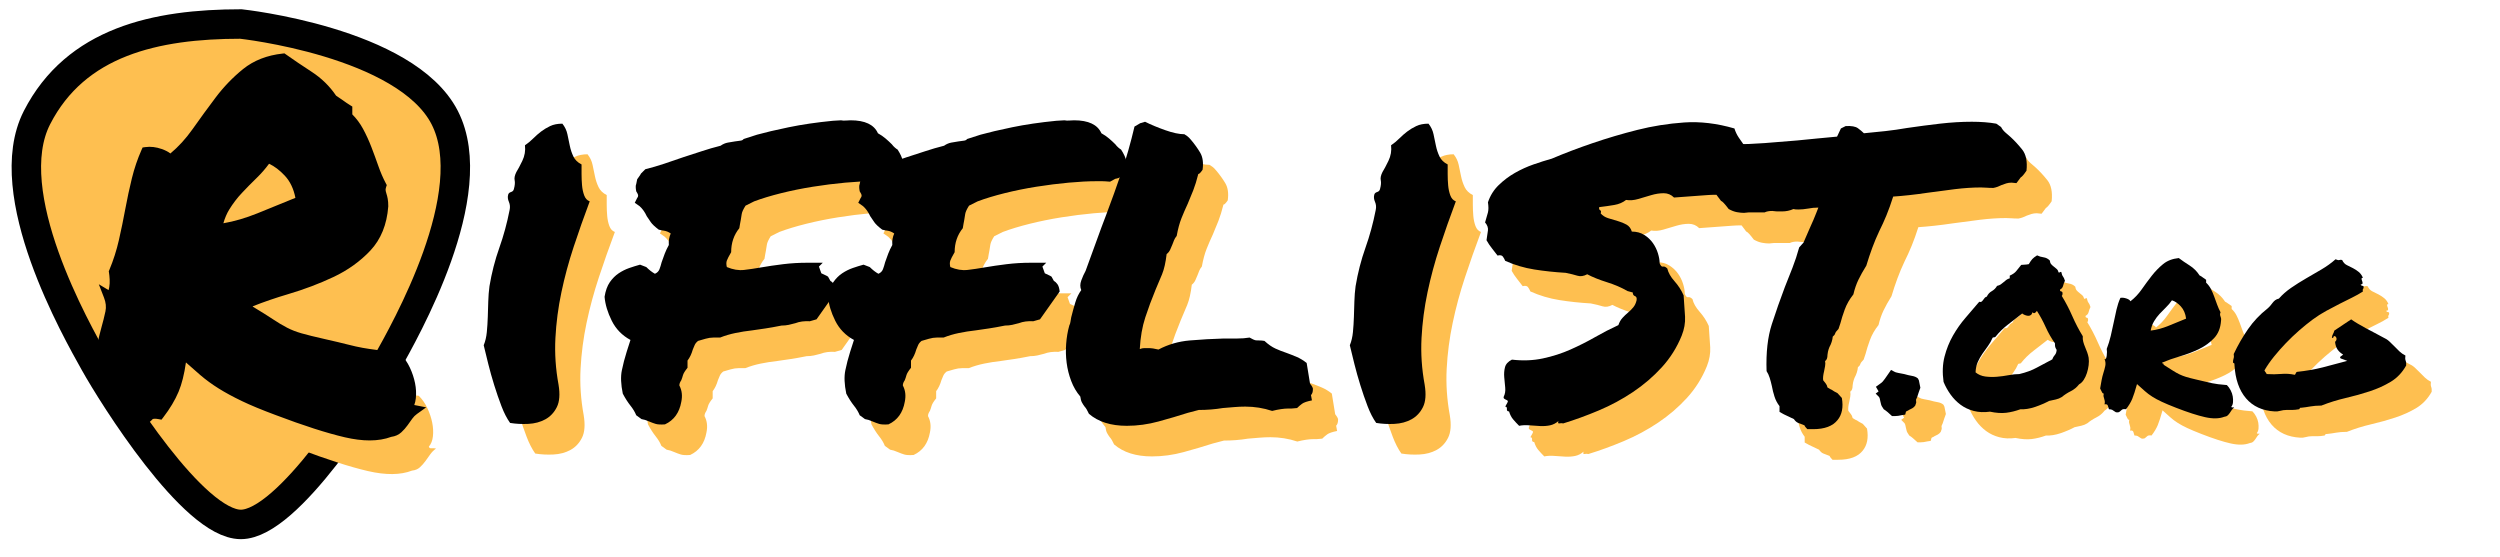 <?xml version="1.0" encoding="utf-8"?>
<!-- Generator: Adobe Illustrator 14.0.0, SVG Export Plug-In . SVG Version: 6.00 Build 43363)  -->
<!DOCTYPE svg PUBLIC "-//W3C//DTD SVG 1.1//EN" "http://www.w3.org/Graphics/SVG/1.1/DTD/svg11.dtd">
<svg version="1.1" id="Layer_2" xmlns="http://www.w3.org/2000/svg" xmlns:xlink="http://www.w3.org/1999/xlink" x="0px" y="0px"
	 width="2545.373px" height="566.972px" viewBox="214.095 56.607 2545.373 566.972"
	 enable-background="new 214.095 56.607 2545.373 566.972" xml:space="preserve">
<path fill="#FEBF50" stroke="#000000" stroke-width="30" d="M666.871,176.315c-39.572-77.21-207.486-95.264-207.486-95.264
	c-0.031,0-0.049,0-0.062,0c-0.024,0-0.055,0-0.055,0c-86.813,0.006-167.921,18.054-207.505,95.264
	c-39.578,77.253,40.563,217.267,58.898,250.094c18.342,32.804,100.313,163.955,148.6,164.139l0,0c0.02,0,0.031,0,0.056,0
	c0.013,0,0.03,0,0.062,0l0,0c48.286-0.184,130.258-131.335,148.593-164.133C626.32,393.576,706.455,253.568,666.871,176.315z"/>
<g>
	<path fill="#FEBF50" d="M653.416,513.031c-1.465,0.168-2.365-0.404-2.686-1.709c2.273-2.602,3.662-6.104,4.15-10.498
		s0.244-9.033-0.732-13.916s-2.609-9.766-4.883-14.648c-2.281-4.883-5.211-9.109-8.789-12.695
		c-8.789-0.977-15.793-1.785-20.996-2.441c-5.211-0.648-10.094-1.381-14.648-2.197c-4.563-0.809-9.689-1.953-15.381-3.418
		c-5.699-1.465-13.596-3.334-23.682-5.615c-10.094-2.273-17.99-4.227-23.682-5.859c-5.699-1.625-10.91-3.662-15.625-6.104
		c-4.723-2.441-9.766-5.447-15.137-9.033c-5.371-3.578-12.939-8.301-22.705-14.16c0.648-1.953,0.244-2.93-1.221-2.93
		s-2.197-0.648-2.197-1.953c13.016-5.531,27.504-10.658,43.457-15.381c15.945-4.715,31.006-10.414,45.166-17.09
		c14.16-6.668,26.199-15.297,36.133-25.879c9.926-10.574,15.541-24.49,16.846-41.748c0-2.602-0.168-4.799-0.488-6.592
		c-0.328-1.785-0.732-3.418-1.221-4.883s-0.816-2.93-0.977-4.395c-0.168-1.465,0.076-3.174,0.732-5.127
		c-2.93-5.531-5.539-11.551-7.813-18.066c-2.281-6.508-4.639-12.939-7.08-19.287s-5.211-12.367-8.301-18.066
		c-3.098-5.691-6.92-10.658-11.475-14.893v-7.324c-2.609-1.625-5.127-3.334-7.568-5.127c-2.441-1.785-4.967-3.494-7.568-5.127
		c-6.188-9.438-14.16-17.334-23.926-23.682s-18.555-12.283-26.367-17.822c-14.977,1.633-27.512,6.516-37.598,14.648
		c-10.094,8.141-19.127,17.502-27.1,28.076c-7.98,10.582-15.869,21.408-23.682,32.471c-7.813,11.07-16.77,20.508-26.855,28.32
		c-1.633-2.602-4.967-4.799-10.01-6.592c-5.051-1.785-9.85-2.357-14.404-1.709c-3.906,8.789-7.08,18.15-9.521,28.076
		c-2.441,9.934-4.639,20.188-6.592,30.762c-1.953,10.582-4.15,21.24-6.592,31.982s-5.783,21.164-10.01,31.25
		c0.32,1.953,0.564,4.479,0.732,7.568c0.16,3.098,0,6.027-0.488,8.789c-0.488,2.77-1.145,5.051-1.953,6.836
		c-0.816,1.793-2.037,2.197-3.662,1.221c2.273,5.859,2.846,11.475,1.709,16.846c-1.145,5.371-2.525,10.91-4.15,16.602
		c-0.556,1.939-1.071,3.905-1.569,5.882c5.66,6.144,10.206,12.987,14.125,20.233c0.899,0.357,1.759,1.014,2.48,2.033
		c6.736,9.525,11.818,20.361,17.133,31.029c3.747,3.001,7.574,6.269,11.169,9.81c6.854,0.713,13.559,2.484,20.277,4.193
		c2.123-3.673,3.961-7.315,5.477-10.925c3.418-8.133,5.936-18.715,7.568-31.738c0.977-0.32,1.541-0.977,1.709-1.953
		c0.16-0.977,0.732-1.625,1.709-1.953c7.156,6.516,13.504,12.131,19.043,16.846c5.531,4.723,11.551,9.117,18.066,13.184
		c6.508,4.074,14.16,8.225,22.949,12.451c8.789,4.234,20.18,8.957,34.18,14.16c28.32,10.742,51.59,18.227,69.824,22.461
		c18.227,4.227,33.203,4.066,44.922-0.488c3.25-0.328,5.936-1.465,8.057-3.418c2.113-1.953,3.982-4.074,5.615-6.348
		c1.625-2.281,3.25-4.555,4.883-6.836c1.625-2.273,3.578-4.227,5.859-5.859C656.422,512.955,654.881,512.871,653.416,513.031z
		 M457.371,329.193c1.625-8.789,4.395-16.357,8.301-22.705s8.377-12.207,13.428-17.578c5.043-5.371,10.17-10.574,15.381-15.625
		c5.203-5.043,9.926-10.658,14.16-16.846c7.484,2.609,14.648,7.568,21.484,14.893s11.063,17.014,12.695,29.053
		c-13.352,5.539-27.512,11.314-42.48,17.334C485.363,323.746,471.043,327.568,457.371,329.193z"/>
</g>
<path fill="#FEBF50" d="M808.373,479.312c1.625,9.766,1.053,17.418-1.709,22.949c-2.77,5.539-6.676,9.689-11.719,12.451
	c-5.051,2.762-10.826,4.311-17.334,4.639c-6.516,0.32-12.695,0-18.555-0.977c-3.258-4.563-6.188-10.254-8.789-17.09
	c-2.609-6.836-5.051-13.916-7.324-21.24c-2.281-7.324-4.318-14.564-6.104-21.729c-1.793-7.156-3.342-13.504-4.639-19.043
	c1.625-3.906,2.686-8.377,3.174-13.428c0.488-5.043,0.809-10.17,0.977-15.381c0.16-5.203,0.32-10.498,0.488-15.869
	c0.16-5.371,0.564-10.498,1.221-15.381c2.273-13.672,5.615-26.688,10.01-39.063c4.395-12.367,7.889-25.223,10.498-38.574
	c0.648-2.93,0.404-5.691-0.732-8.301c-1.145-2.602-1.389-5.043-0.732-7.324c0.32-1.297,1.297-2.197,2.93-2.686
	c1.625-0.488,2.602-1.541,2.93-3.174c0.977-3.578,1.221-6.508,0.732-8.789c-0.488-2.273,0.076-5.043,1.709-8.301
	c1.625-2.602,3.662-6.424,6.104-11.475c2.441-5.043,3.334-10.33,2.686-15.869c2.93-1.953,5.691-4.227,8.301-6.836
	c2.602-2.602,5.287-4.959,8.057-7.08c2.762-2.113,5.859-3.982,9.277-5.615c3.418-1.625,7.568-2.441,12.451-2.441
	c2.602,3.258,4.311,6.836,5.127,10.742c0.809,3.906,1.625,7.813,2.441,11.719c0.809,3.906,2.029,7.568,3.662,10.986
	c1.625,3.418,4.395,6.104,8.301,8.057c0,2.609,0,5.859,0,9.766s0.16,7.736,0.488,11.475c0.32,3.746,1.053,7.164,2.197,10.254
	c1.137,3.098,3.006,5.127,5.615,6.104c-5.859,15.625-11.314,31.09-16.357,46.387c-5.051,15.305-9.201,30.686-12.451,46.143
	c-3.258,15.465-5.295,31.006-6.104,46.631C804.383,447.573,805.443,463.366,808.373,479.312z"/>
<path fill="#FEBF50" d="M933.373,496.89c-1.953,11.07-7.492,18.715-16.602,22.949c-4.234,0.32-7.408,0.16-9.521-0.488
	c-2.121-0.656-4.318-1.465-6.592-2.441c-2.93-1.305-5.539-2.121-7.813-2.441l-5.371-3.906c-0.656-1.625-1.465-3.25-2.441-4.883
	c-0.977-1.625-2.121-3.25-3.418-4.883c-2.609-3.25-5.211-7.324-7.813-12.207c-1.953-9.438-2.281-17.334-0.977-23.682
	c1.297-6.348,2.93-12.611,4.883-18.799c0.648-1.953,1.297-3.982,1.953-6.104c0.648-2.113,1.297-4.15,1.953-6.104
	c-8.469-4.555-14.816-11.063-19.043-19.531c-4.227-8.461-6.668-16.602-7.324-24.414c0.977-6.18,2.77-11.146,5.371-14.893
	c2.609-3.738,5.615-6.752,9.033-9.033c3.418-2.273,6.996-4.066,10.742-5.371c3.738-1.297,7.4-2.441,10.986-3.418l6.348,2.441
	c2.93,2.93,5.859,5.211,8.789,6.836c2.273-0.977,3.822-2.518,4.639-4.639c0.809-2.113,1.541-4.471,2.197-7.08
	c0.977-2.93,2.029-5.859,3.174-8.789c1.137-2.93,2.518-5.859,4.15-8.789c-0.328-4.227,0.32-8.133,1.953-11.719
	c-2.281-1.625-4.723-2.602-7.324-2.93c-0.656,0-2.281-0.32-4.883-0.977c-3.906-2.93-6.592-5.447-8.057-7.568
	c-1.465-2.113-2.854-4.15-4.15-6.104c-1.953-4.227-4.395-7.645-7.324-10.254l-4.883-3.418l2.441-4.883
	c0.648-0.648,0.977-1.465,0.977-2.441s-0.656-2.441-1.953-4.395c-0.656-3.578-0.656-6.02,0-7.324l0.977-4.883
	c2.602-3.578,3.906-5.531,3.906-5.859l4.395-4.395c6.508-1.625,12.939-3.494,19.287-5.615c6.348-2.113,12.771-4.311,19.287-6.592
	c6.18-1.953,12.451-3.982,18.799-6.104c6.348-2.113,12.771-3.982,19.287-5.615c2.273-1.625,4.715-2.686,7.324-3.174
	c2.602-0.488,5.043-0.893,7.324-1.221c1.953-0.32,3.738-0.564,5.371-0.732c1.625-0.16,2.762-0.732,3.418-1.709
	c3.906-1.297,8.461-2.762,13.672-4.395c8.133-2.273,18.875-4.799,32.227-7.568c13.344-2.762,28.32-4.959,44.922-6.592l8.301-0.488
	c1.625,0.328,3.25,0.412,4.883,0.244c1.625-0.16,3.25-0.244,4.883-0.244c14.648,0,23.926,4.395,27.832,13.184
	c2.93,1.633,5.531,3.418,7.813,5.371c2.273,1.953,4.395,3.906,6.348,5.859c0.977,1.305,2.029,2.441,3.174,3.418
	c1.137,0.977,2.029,1.633,2.686,1.953c5.531,8.469,7.324,15.953,5.371,22.461c-2.93,4.234-6.676,6.676-11.23,7.324l-5.371,2.93
	c-3.586-0.32-6.271-0.488-8.057-0.488c-1.793,0-3.662,0-5.615,0c-8.141,0-17.578,0.488-28.32,1.465s-21.729,2.365-32.959,4.15
	c-11.23,1.793-22.057,3.99-32.471,6.592c-10.422,2.609-19.531,5.371-27.344,8.301l-8.789,4.395
	c-2.281,3.586-3.586,6.432-3.906,8.545c-0.328,2.121-0.656,4.15-0.977,6.104c-0.328,1.305-0.572,2.609-0.732,3.906
	c-0.168,1.305-0.412,2.77-0.732,4.395c-5.539,6.836-8.301,14.977-8.301,24.414c-2.281,3.906-3.746,6.76-4.395,8.545
	c-0.656,1.793-0.656,3.99,0,6.592c6.18,2.609,12.039,3.586,17.578,2.93c5.531-0.648,11.063-1.465,16.602-2.441
	c7.484-1.297,15.213-2.441,23.193-3.418c7.973-0.977,16.189-1.465,24.658-1.465h15.625l-3.906,3.906l2.441,6.836
	c1.953,0.977,3.334,1.633,4.15,1.953c0.809,0.328,1.709,0.816,2.686,1.465l2.441,4.395c1.297,0.656,2.518,1.793,3.662,3.418
	c1.137,1.633,1.869,4.074,2.197,7.324l-20.02,28.32l-6.836,1.953c-5.539-0.32-10.422,0.328-14.648,1.953
	c-2.281,0.656-4.563,1.221-6.836,1.709c-2.281,0.488-4.723,0.732-7.324,0.732c-6.516,1.305-11.963,2.281-16.357,2.93
	c-4.395,0.656-8.873,1.305-13.428,1.953c-5.859,0.656-11.559,1.549-17.09,2.686c-5.539,1.145-10.742,2.686-15.625,4.639
	c-3.258,0-5.539,0-6.836,0c-2.609,0-5.295,0.412-8.057,1.221c-2.77,0.816-5.295,1.549-7.568,2.197
	c-1.633,1.305-2.77,2.686-3.418,4.15c-0.656,1.465-1.305,3.014-1.953,4.639c-1.305,4.563-3.098,8.301-5.371,11.23v7.324
	c-2.609,3.258-4.15,5.783-4.639,7.568c-0.488,1.793-1.061,3.502-1.709,5.127c-0.656,0.977-1.145,1.877-1.465,2.686
	c-0.328,0.816-0.488,1.709-0.488,2.686C934.021,485.171,934.67,490.71,933.373,496.89z"/>
<path fill="#FEBF50" d="M1160.912,496.89c-1.953,11.07-7.492,18.715-16.602,22.949c-4.234,0.32-7.408,0.16-9.521-0.488
	c-2.121-0.656-4.318-1.465-6.592-2.441c-2.93-1.305-5.539-2.121-7.813-2.441l-5.371-3.906c-0.656-1.625-1.465-3.25-2.441-4.883
	c-0.977-1.625-2.121-3.25-3.418-4.883c-2.609-3.25-5.211-7.324-7.813-12.207c-1.953-9.438-2.281-17.334-0.977-23.682
	c1.297-6.348,2.93-12.611,4.883-18.799c0.648-1.953,1.297-3.982,1.953-6.104c0.648-2.113,1.297-4.15,1.953-6.104
	c-8.469-4.555-14.816-11.063-19.043-19.531c-4.227-8.461-6.668-16.602-7.324-24.414c0.977-6.18,2.77-11.146,5.371-14.893
	c2.609-3.738,5.615-6.752,9.033-9.033c3.418-2.273,6.996-4.066,10.742-5.371c3.738-1.297,7.4-2.441,10.986-3.418l6.348,2.441
	c2.93,2.93,5.859,5.211,8.789,6.836c2.273-0.977,3.822-2.518,4.639-4.639c0.809-2.113,1.541-4.471,2.197-7.08
	c0.977-2.93,2.029-5.859,3.174-8.789c1.137-2.93,2.518-5.859,4.15-8.789c-0.328-4.227,0.32-8.133,1.953-11.719
	c-2.281-1.625-4.723-2.602-7.324-2.93c-0.656,0-2.281-0.32-4.883-0.977c-3.906-2.93-6.592-5.447-8.057-7.568
	c-1.465-2.113-2.854-4.15-4.15-6.104c-1.953-4.227-4.395-7.645-7.324-10.254l-4.883-3.418l2.441-4.883
	c0.648-0.648,0.977-1.465,0.977-2.441s-0.656-2.441-1.953-4.395c-0.656-3.578-0.656-6.02,0-7.324l0.977-4.883
	c2.602-3.578,3.906-5.531,3.906-5.859l4.395-4.395c6.508-1.625,12.939-3.494,19.287-5.615c6.348-2.113,12.771-4.311,19.287-6.592
	c6.18-1.953,12.451-3.982,18.799-6.104c6.348-2.113,12.771-3.982,19.287-5.615c2.273-1.625,4.715-2.686,7.324-3.174
	c2.602-0.488,5.043-0.893,7.324-1.221c1.953-0.32,3.738-0.564,5.371-0.732c1.625-0.16,2.762-0.732,3.418-1.709
	c3.906-1.297,8.461-2.762,13.672-4.395c8.133-2.273,18.875-4.799,32.227-7.568c13.344-2.762,28.32-4.959,44.922-6.592l8.301-0.488
	c1.625,0.328,3.25,0.412,4.883,0.244c1.625-0.16,3.25-0.244,4.883-0.244c14.648,0,23.926,4.395,27.832,13.184
	c2.93,1.633,5.531,3.418,7.813,5.371c2.273,1.953,4.395,3.906,6.348,5.859c0.977,1.305,2.029,2.441,3.174,3.418
	c1.137,0.977,2.029,1.633,2.686,1.953c5.531,8.469,7.324,15.953,5.371,22.461c-2.93,4.234-6.676,6.676-11.23,7.324l-5.371,2.93
	c-3.586-0.32-6.271-0.488-8.057-0.488c-1.793,0-3.662,0-5.615,0c-8.141,0-17.578,0.488-28.32,1.465s-21.729,2.365-32.959,4.15
	c-11.23,1.793-22.057,3.99-32.471,6.592c-10.422,2.609-19.531,5.371-27.344,8.301l-8.789,4.395
	c-2.281,3.586-3.586,6.432-3.906,8.545c-0.328,2.121-0.656,4.15-0.977,6.104c-0.328,1.305-0.572,2.609-0.732,3.906
	c-0.168,1.305-0.412,2.77-0.732,4.395c-5.539,6.836-8.301,14.977-8.301,24.414c-2.281,3.906-3.746,6.76-4.395,8.545
	c-0.656,1.793-0.656,3.99,0,6.592c6.18,2.609,12.039,3.586,17.578,2.93c5.531-0.648,11.063-1.465,16.602-2.441
	c7.484-1.297,15.213-2.441,23.193-3.418c7.973-0.977,16.189-1.465,24.658-1.465h15.625l-3.906,3.906l2.441,6.836
	c1.953,0.977,3.334,1.633,4.15,1.953c0.809,0.328,1.709,0.816,2.686,1.465l2.441,4.395c1.297,0.656,2.518,1.793,3.662,3.418
	c1.137,1.633,1.869,4.074,2.197,7.324l-20.02,28.32l-6.836,1.953c-5.539-0.32-10.422,0.328-14.648,1.953
	c-2.281,0.656-4.563,1.221-6.836,1.709c-2.281,0.488-4.723,0.732-7.324,0.732c-6.516,1.305-11.963,2.281-16.357,2.93
	c-4.395,0.656-8.873,1.305-13.428,1.953c-5.859,0.656-11.559,1.549-17.09,2.686c-5.539,1.145-10.742,2.686-15.625,4.639
	c-3.258,0-5.539,0-6.836,0c-2.609,0-5.295,0.412-8.057,1.221c-2.77,0.816-5.295,1.549-7.568,2.197
	c-1.633,1.305-2.77,2.686-3.418,4.15c-0.656,1.465-1.305,3.014-1.953,4.639c-1.305,4.563-3.098,8.301-5.371,11.23v7.324
	c-2.609,3.258-4.15,5.783-4.639,7.568c-0.488,1.793-1.061,3.502-1.709,5.127c-0.656,0.977-1.145,1.877-1.465,2.686
	c-0.328,0.816-0.488,1.709-0.488,2.686C1161.561,485.171,1162.209,490.71,1160.912,496.89z"/>
<path fill="#FEBF50" d="M1448.998,508.12c-9.117,2.93-19.043,5.859-29.785,8.789s-21.484,4.395-32.227,4.395
	c-16.281,0-29.137-4.074-38.574-12.207c-1.633-3.578-3.098-6.02-4.395-7.324c-0.977-1.297-1.877-2.686-2.686-4.15
	c-0.816-1.465-1.389-3.494-1.709-6.104c-3.906-4.555-7.004-9.842-9.277-15.869c-2.281-6.02-3.83-12.207-4.639-18.555
	c-0.816-6.348-0.977-12.771-0.488-19.287c0.488-6.508,1.541-12.695,3.174-18.555c0.648-1.297,1.053-2.602,1.221-3.906
	c0.16-1.297,0.404-2.762,0.732-4.395c1.297-5.203,2.686-10.254,4.15-15.137s3.494-9.109,6.104-12.695
	c-1.305-2.93-1.305-6.18,0-9.766c1.297-3.578,2.762-6.836,4.395-9.766c4.555-12.367,8.377-22.865,11.475-31.494
	c3.09-8.621,6.264-17.166,9.521-25.635c5.531-14.648,10.742-29.129,15.625-43.457c4.883-14.32,9.277-29.785,13.184-46.387
	c2.602-1.625,4.555-2.762,5.859-3.418c1.953-0.648,3.578-1.137,4.883-1.465c5.859,2.93,12.695,5.783,20.508,8.545
	c7.813,2.77,14.32,4.15,19.531,4.15c2.602,1.633,4.227,2.854,4.883,3.662c0.648,0.816,1.297,1.549,1.953,2.197
	c3.578,4.234,6.668,8.545,9.277,12.939c2.602,4.395,3.418,10.178,2.441,17.334c-1.953,2.93-3.418,4.395-4.395,4.395
	c-1.633,6.516-3.342,12.047-5.127,16.602c-1.793,4.563-3.662,9.117-5.615,13.672c-2.281,4.883-4.395,9.766-6.348,14.648
	s-3.586,10.91-4.883,18.066c-1.305,1.633-2.197,3.098-2.686,4.395c-0.488,1.305-1.061,2.77-1.709,4.395
	c-0.656,1.633-1.389,3.342-2.197,5.127c-0.816,1.793-2.037,3.342-3.662,4.639c-0.977,8.469-2.525,15.305-4.639,20.508
	c-2.121,5.211-4.318,10.422-6.592,15.625c-3.906,9.445-7.408,18.883-10.498,28.32c-3.098,9.445-4.967,20.188-5.615,32.227
	c1.625-0.648,3.174-0.977,4.639-0.977s2.846,0,4.15,0c2.93,0,6.348,0.488,10.254,1.465c9.766-5.203,20.424-8.301,31.982-9.277
	c11.551-0.977,23.025-1.625,34.424-1.953c4.555,0,9.109,0,13.672,0c4.555,0,8.789-0.32,12.695-0.977
	c2.93,1.633,4.799,2.525,5.615,2.686c0.809,0.168,2.029,0.244,3.662,0.244c2.273,0,4.227,0.168,5.859,0.488
	c3.906,3.586,7.645,6.188,11.23,7.813c3.578,1.633,7.324,3.098,11.23,4.395c3.578,1.305,7.08,2.686,10.498,4.15
	s6.752,3.502,10.01,6.104l3.418,20.996c2.273,2.93,3.25,4.883,2.93,5.859c0,2.609-0.656,4.563-1.953,5.859l0.977,5.371
	c-4.883,0.977-8.225,2.121-10.01,3.418c-1.793,1.305-3.502,2.77-5.127,4.395c-2.609,0.328-4.479,0.488-5.615,0.488
	c-1.145,0-2.197,0-3.174,0c-4.563,0-10.094,0.816-16.602,2.441c-8.789-2.93-17.906-4.395-27.344-4.395
	c-3.586,0-7.324,0.168-11.23,0.488c-3.906,0.328-7.813,0.656-11.719,0.977c-3.906,0.656-7.896,1.145-11.963,1.465
	c-4.074,0.328-8.225,0.488-12.451,0.488L1448.998,508.12z"/>
<path fill="#FEBF50" d="M1690.209,479.312c1.625,9.766,1.053,17.418-1.709,22.949c-2.77,5.539-6.676,9.689-11.719,12.451
	c-5.051,2.762-10.826,4.311-17.334,4.639c-6.516,0.32-12.695,0-18.555-0.977c-3.258-4.563-6.188-10.254-8.789-17.09
	c-2.609-6.836-5.051-13.916-7.324-21.24c-2.281-7.324-4.318-14.564-6.104-21.729c-1.793-7.156-3.342-13.504-4.639-19.043
	c1.625-3.906,2.686-8.377,3.174-13.428c0.488-5.043,0.809-10.17,0.977-15.381c0.16-5.203,0.32-10.498,0.488-15.869
	c0.16-5.371,0.564-10.498,1.221-15.381c2.273-13.672,5.615-26.688,10.01-39.063c4.395-12.367,7.889-25.223,10.498-38.574
	c0.648-2.93,0.404-5.691-0.732-8.301c-1.145-2.602-1.389-5.043-0.732-7.324c0.32-1.297,1.297-2.197,2.93-2.686
	c1.625-0.488,2.602-1.541,2.93-3.174c0.977-3.578,1.221-6.508,0.732-8.789c-0.488-2.273,0.076-5.043,1.709-8.301
	c1.625-2.602,3.662-6.424,6.104-11.475c2.441-5.043,3.334-10.33,2.686-15.869c2.93-1.953,5.691-4.227,8.301-6.836
	c2.602-2.602,5.287-4.959,8.057-7.08c2.762-2.113,5.859-3.982,9.277-5.615c3.418-1.625,7.568-2.441,12.451-2.441
	c2.602,3.258,4.311,6.836,5.127,10.742c0.809,3.906,1.625,7.813,2.441,11.719c0.809,3.906,2.029,7.568,3.662,10.986
	c1.625,3.418,4.395,6.104,8.301,8.057c0,2.609,0,5.859,0,9.766s0.16,7.736,0.488,11.475c0.32,3.746,1.053,7.164,2.197,10.254
	c1.137,3.098,3.006,5.127,5.615,6.104c-5.859,15.625-11.314,31.09-16.357,46.387c-5.051,15.305-9.201,30.686-12.451,46.143
	c-3.258,15.465-5.295,31.006-6.104,46.631C1686.219,447.573,1687.279,463.366,1690.209,479.312z"/>
<path fill="#FEBF50" d="M1754.662,293.765c2.273-6.836,5.936-12.695,10.986-17.578c5.043-4.883,10.574-9.033,16.602-12.451
	c6.02-3.418,12.283-6.264,18.799-8.545c6.508-2.273,12.695-4.227,18.555-5.859c13.016-5.531,26.932-10.818,41.748-15.869
	c14.809-5.043,29.945-9.521,45.41-13.428c15.457-3.906,31.326-6.424,47.607-7.568c16.273-1.137,33.363,0.9,51.27,6.104
	c0.977,3.258,2.441,6.348,4.395,9.277s3.982,5.859,6.104,8.789c2.113,2.93,3.982,5.783,5.615,8.545
	c1.625,2.77,2.602,5.615,2.93,8.545c3.25,2.93,5.859,6.104,7.813,9.521s2.273,7.896,0.977,13.428
	c-3.258,2.609-6.432,4.967-9.521,7.08c-3.098,2.121-6.432,3.99-10.01,5.615c-12.047-2.93-24.254-3.906-36.621-2.93
	c-12.375,0.977-23.438,1.793-33.203,2.441c-2.93-2.93-6.432-4.395-10.498-4.395c-4.074,0-8.301,0.656-12.695,1.953
	c-4.395,1.305-8.789,2.609-13.184,3.906c-4.395,1.305-8.545,1.633-12.451,0.977c-3.258,2.609-7.248,4.318-11.963,5.127
	c-4.723,0.816-9.85,1.549-15.381,2.197c-0.328,1.633,0,2.686,0.977,3.174s1.137,1.549,0.488,3.174
	c1.953,2.281,4.471,3.906,7.568,4.883c3.09,0.977,6.348,1.953,9.766,2.93s6.424,2.197,9.033,3.662
	c2.602,1.465,4.395,3.83,5.371,7.08c4.883,0,9.109,1.145,12.695,3.418c3.578,2.281,6.508,5.051,8.789,8.301
	c2.273,3.258,3.982,6.76,5.127,10.498c1.137,3.746,1.709,7.08,1.709,10.01c0.977,2.609,2.113,3.746,3.418,3.418
	c1.297-0.32,2.762,0.328,4.395,1.953c0.977,4.234,3.418,8.545,7.324,12.939s6.996,9.201,9.277,14.404
	c0.648,8.141,1.137,15.381,1.465,21.729c0.32,6.348-0.816,12.779-3.418,19.287c-4.883,12.047-11.643,22.789-20.264,32.227
	c-8.629,9.445-18.395,17.822-29.297,25.146c-10.91,7.324-22.545,13.596-34.912,18.799c-12.375,5.211-24.414,9.598-36.133,13.184
	c-1.305-0.328-2.609-0.328-3.906,0c-1.305,0.32-1.633-0.488-0.977-2.441c-2.609,2.273-5.455,3.738-8.545,4.395
	c-3.098,0.648-6.432,0.893-10.01,0.732c-3.586-0.168-7.248-0.412-10.986-0.732c-3.746-0.328-7.248-0.168-10.498,0.488
	c-2.281-2.281-4.318-4.479-6.104-6.592c-1.793-2.113-3.174-4.799-4.15-8.057c-1.633,0-2.365-0.809-2.197-2.441
	c0.16-1.625-0.412-2.441-1.709-2.441c1.953-3.25,2.846-5.127,2.686-5.615c-0.168-0.488-0.656-0.893-1.465-1.221
	c-0.816-0.32-1.549-0.732-2.197-1.221c-0.656-0.488-0.816-1.221-0.488-2.197c1.297-2.602,1.785-5.615,1.465-9.033
	c-0.328-3.418-0.656-6.912-0.977-10.498c-0.328-3.578-0.084-6.996,0.732-10.254c0.809-3.25,3.174-5.859,7.08-7.813
	c11.063,1.305,21.561,0.9,31.494-1.221c9.926-2.113,19.287-5.127,28.076-9.033s17.166-8.133,25.146-12.695
	c7.973-4.555,15.869-8.621,23.682-12.207c0.977-2.93,2.357-5.371,4.15-7.324c1.785-1.953,3.662-3.738,5.615-5.371
	c1.953-1.625,3.738-3.418,5.371-5.371c1.625-1.953,2.762-4.395,3.418-7.324c0.32-2.273-0.244-3.662-1.709-4.15
	s-2.197-1.709-2.197-3.662l-5.371-1.465c-6.188-3.578-13.184-6.592-20.996-9.033s-14.488-5.127-20.02-8.057
	c-3.586,1.953-6.92,2.441-10.01,1.465c-3.098-0.977-7.08-1.953-11.963-2.93c-11.07-0.648-21.729-1.785-31.982-3.418
	c-10.254-1.625-20.104-4.555-29.541-8.789c-0.656-1.625-1.465-3.09-2.441-4.395c-0.977-1.297-2.77-1.625-5.371-0.977
	c-1.953-2.602-3.906-5.127-5.859-7.568s-3.746-5.127-5.371-8.057c0.648-3.906,1.137-7.24,1.465-10.01
	c0.32-2.762-0.656-5.447-2.93-8.057c1.297-4.227,2.273-7.645,2.93-10.254C1755.311,301.417,1755.311,297.999,1754.662,293.765z"/>
<path fill="#FEBF50" d="M2256.615,278.628c-8.141,0-16.93,0.572-26.367,1.709c-9.445,1.145-18.723,2.365-27.832,3.662
	c-6.516,0.977-12.779,1.793-18.799,2.441c-6.027,0.656-11.475,1.145-16.357,1.465c-2.281,7.164-4.563,13.512-6.836,19.043
	c-2.281,5.539-4.723,10.91-7.324,16.113c-2.609,5.539-4.967,11.154-7.08,16.846c-2.121,5.699-4.15,11.803-6.104,18.311
	c-3.258,5.211-5.943,10.01-8.057,14.404c-2.121,4.395-3.83,9.361-5.127,14.893c-3.906,4.883-6.836,10.01-8.789,15.381
	s-3.418,10.01-4.395,13.916l-1.953,5.859c-1.953,1.953-3.098,3.502-3.418,4.639c-0.328,1.145-1.145,2.197-2.441,3.174
	c-0.328,3.586-1.465,7.164-3.418,10.742c-0.656,1.633-1.145,3.174-1.465,4.639c-0.328,1.465-0.488,2.525-0.488,3.174
	c0,3.258-0.816,5.371-2.441,6.348c0.32,1.633,0.32,3.342,0,5.127c-0.328,1.793-0.656,3.502-0.977,5.127
	c-0.977,3.906-1.305,7.004-0.977,9.277c0.977,1.305,1.869,2.441,2.686,3.418c0.809,0.977,1.381,2.281,1.709,3.906
	c1.953,1.305,3.418,2.121,4.395,2.441c1.297,0.977,3.25,2.121,5.859,3.418l4.395,4.883c1.625,9.445,0.16,16.93-4.395,22.461
	c-4.883,6.18-13.184,9.277-24.902,9.277h-5.859c-1.633-1.633-2.609-2.93-2.93-3.906c-2.609-0.977-4.723-1.793-6.348-2.441
	c-1.633-0.656-3.098-1.953-4.395-3.906c-4.234-1.953-7.652-3.578-10.254-4.883l-4.395-2.441c0-3.578,0-5.531,0-5.859
	c-2.281-2.93-3.99-6.18-5.127-9.766c-1.145-3.578-2.037-7.156-2.686-10.742c-0.656-2.93-1.389-5.691-2.197-8.301
	c-0.816-2.602-1.877-4.883-3.174-6.836c-0.656-18.875,1.137-34.828,5.371-47.852c4.227-13.016,8.621-25.551,13.184-37.598
	c2.602-6.508,5.203-13.1,7.813-19.775c2.602-6.668,4.883-13.588,6.836-20.752l4.395-4.883c2.273-5.203,4.15-9.521,5.615-12.939
	s3.006-6.912,4.639-10.498c0.977-2.273,1.869-4.471,2.686-6.592c0.809-2.113,1.541-3.982,2.197-5.615
	c-1.953,0-3.746,0.084-5.371,0.244c-1.633,0.168-3.258,0.412-4.883,0.732c-1.953,0.328-3.746,0.572-5.371,0.732
	c-1.633,0.168-3.258,0.244-4.883,0.244c-2.281,0-3.906-0.16-4.883-0.488c-3.586,1.633-7.492,2.441-11.719,2.441h-4.883
	c-0.977,0-1.877-0.076-2.686-0.244c-0.816-0.16-1.549-0.244-2.197-0.244c-3.258,0-5.859,0.488-7.813,1.465c-3.906,0-7.652,0-11.23,0
	h-4.883c-0.656,0-1.465,0.084-2.441,0.244c-0.977,0.168-1.793,0.244-2.441,0.244c-2.281,0-4.723-0.244-7.324-0.732
	c-2.609-0.488-5.371-1.541-8.301-3.174c-3.906-5.203-6.516-7.973-7.813-8.301l-4.395-5.859c-0.328-1.953-0.816-3.822-1.465-5.615
	c-0.656-1.785-1.305-3.822-1.953-6.104c-1.305-3.25-2.525-6.752-3.662-10.498c-1.145-3.738-1.709-8.217-1.709-13.428
	c0.32-2.602,0.977-4.555,1.953-5.859c0.977-1.297,1.785-2.441,2.441-3.418l1.465-7.324l6.348,0.488h13.672
	c10.414,0,20.996-0.404,31.738-1.221c10.742-0.809,21.805-1.709,33.203-2.686c6.508-0.648,13.1-1.297,19.775-1.953
	c6.668-0.648,13.588-1.297,20.752-1.953c1.297-2.93,2.602-5.691,3.906-8.301l4.883-2.441c5.859-0.32,10.01,0.412,12.451,2.197
	c2.441,1.793,4.471,3.502,6.104,5.127c7.156-0.648,14.404-1.381,21.729-2.197c7.324-0.809,14.725-1.869,22.217-3.174
	c11.063-1.625,22.217-3.09,33.447-4.395c11.23-1.297,22.049-1.953,32.471-1.953c4.555,0,8.949,0.168,13.184,0.488
	c4.227,0.328,8.133,0.816,11.719,1.465l4.883,3.418c0.977,1.953,2.357,3.746,4.15,5.371c1.785,1.633,3.662,3.258,5.615,4.883
	c3.906,3.586,7.813,7.813,11.719,12.695s5.371,12.047,4.395,21.484c-2.609,3.906-4.563,6.188-5.859,6.836l-4.395,5.859l-4.883-0.488
	c-1.953,0-3.746,0.244-5.371,0.732c-1.633,0.488-3.258,1.061-4.883,1.709c-1.305,0.656-2.609,1.221-3.906,1.709
	c-1.305,0.488-2.77,0.9-4.395,1.221c-2.93,0-5.295-0.076-7.08-0.244C2260.438,278.712,2258.568,278.628,2256.615,278.628z"/>
<g>
	<path d="M323.172,440.337c-1.633,0.328-3.098-0.893-4.395-3.662c-1.305-2.762-2.77-5.447-4.395-8.057h5.371
		c-2.281-7.156-2.854-13.748-1.709-19.775c1.137-6.02,2.518-11.879,4.15-17.578c1.625-5.691,3.006-11.23,4.15-16.602
		c1.137-5.371,0.564-10.986-1.709-16.846c1.625,0.977,2.846,0.572,3.662-1.221c0.809-1.785,1.465-4.066,1.953-6.836
		c0.488-2.762,0.648-5.691,0.488-8.789c-0.168-3.09-0.412-5.615-0.732-7.568c4.227-10.086,7.568-20.508,10.01-31.25
		s4.639-21.4,6.592-31.982c1.953-10.574,4.15-20.828,6.592-30.762c2.441-9.926,5.615-19.287,9.521-28.076
		c4.555-0.648,9.354-0.076,14.404,1.709c5.043,1.793,8.377,3.99,10.01,6.592c10.086-7.813,19.043-17.25,26.855-28.32
		c7.813-11.063,15.701-21.889,23.682-32.471c7.973-10.574,17.006-19.936,27.1-28.076c10.086-8.133,22.621-13.016,37.598-14.648
		c7.813,5.539,16.602,11.475,26.367,17.822s17.738,14.244,23.926,23.682c2.602,1.633,5.127,3.342,7.568,5.127
		c2.441,1.793,4.959,3.502,7.568,5.127v7.324c4.555,4.234,8.377,9.201,11.475,14.893c3.09,5.699,5.859,11.719,8.301,18.066
		s4.799,12.779,7.08,19.287c2.273,6.516,4.883,12.535,7.813,18.066c-0.656,1.953-0.9,3.662-0.732,5.127
		c0.16,1.465,0.488,2.93,0.977,4.395s0.893,3.098,1.221,4.883c0.32,1.793,0.488,3.99,0.488,6.592
		c-1.305,17.258-6.92,31.174-16.846,41.748c-9.934,10.582-21.973,19.211-36.133,25.879c-14.16,6.676-29.221,12.375-45.166,17.09
		c-15.953,4.723-30.441,9.85-43.457,15.381c0,1.305,0.732,1.953,2.197,1.953s1.869,0.977,1.221,2.93
		c9.766,5.859,17.334,10.582,22.705,14.16c5.371,3.586,10.414,6.592,15.137,9.033c4.715,2.441,9.926,4.479,15.625,6.104
		c5.691,1.633,13.588,3.586,23.682,5.859c10.086,2.281,17.982,4.15,23.682,5.615c5.691,1.465,10.818,2.609,15.381,3.418
		c4.555,0.816,9.438,1.549,14.648,2.197c5.203,0.656,12.207,1.465,20.996,2.441c3.578,3.586,6.508,7.813,8.789,12.695
		c2.273,4.883,3.906,9.766,4.883,14.648s1.221,9.521,0.732,13.916s-1.877,7.896-4.15,10.498c0.32,1.305,1.221,1.877,2.686,1.709
		c1.465-0.16,3.006-0.076,4.639,0.244c-2.281,1.633-4.234,3.586-5.859,5.859c-1.633,2.281-3.258,4.555-4.883,6.836
		c-1.633,2.273-3.502,4.395-5.615,6.348c-2.121,1.953-4.807,3.09-8.057,3.418c-11.719,4.555-26.695,4.715-44.922,0.488
		c-18.234-4.234-41.504-11.719-69.824-22.461c-14-5.203-25.391-9.926-34.18-14.16c-8.789-4.227-16.441-8.377-22.949-12.451
		c-6.516-4.066-12.535-8.461-18.066-13.184c-5.539-4.715-11.887-10.33-19.043-16.846c-0.977,0.328-1.549,0.977-1.709,1.953
		c-0.168,0.977-0.732,1.633-1.709,1.953c-1.633,13.023-4.15,23.605-7.568,31.738c-3.418,8.141-8.385,16.441-14.893,24.902
		c-5.211-0.977-8.713-0.488-10.498,1.465c-1.793,1.953-3.99,3.738-6.592,5.371c-3.258,0.648-5.699,0.564-7.324-0.244
		c-1.633-0.816-3.098-1.709-4.395-2.686c-1.305-0.977-2.77-1.953-4.395-2.93c-1.633-0.977-4.234-1.297-7.813-0.977
		c-0.977-2.93-1.953-5.775-2.93-8.545c-0.977-2.762-3.586-3.982-7.813-3.662c0.977-2.93,1.297-5.447,0.977-7.568
		c-0.328-2.113-0.816-4.066-1.465-5.859c-0.656-1.785-1.221-3.662-1.709-5.615S322.195,442.946,323.172,440.337z M486.258,217.192
		c-4.234,6.188-8.957,11.803-14.16,16.846c-5.211,5.051-10.338,10.254-15.381,15.625c-5.051,5.371-9.521,11.23-13.428,17.578
		s-6.676,13.916-8.301,22.705c13.672-1.625,27.992-5.447,42.969-11.475c14.969-6.02,29.129-11.795,42.48-17.334
		c-1.633-12.039-5.859-21.729-12.695-29.053S493.742,219.802,486.258,217.192z"/>
	<g>
		<path d="M328.972,439.105l2.037-5.443l-4.746,0.954C327.122,436.052,328.023,437.546,328.972,439.105z"/>
		<path d="M636.635,469.122c-0.254-0.05-0.507-0.096-0.759-0.136c0.782-2.076,1.314-4.365,1.592-6.857
			c0.543-4.886,0.273-10.083-0.799-15.448c-1.047-5.23-2.813-10.539-5.256-15.784c-2.513-5.378-5.803-10.125-9.78-14.11l-1.24-1.244
			l-1.747-0.194c-9.37-1.041-16.019-1.813-20.931-2.434c-5.098-0.634-9.938-1.36-14.394-2.158c-4.351-0.771-9.4-1.895-15.008-3.338
			c-5.696-1.464-13.489-3.312-23.828-5.65c-9.965-2.244-17.838-4.191-23.409-5.79c-5.347-1.524-10.292-3.454-14.7-5.736
			c-4.559-2.357-9.49-5.301-14.66-8.753c-4.949-3.297-11.759-7.563-20.268-12.7c-0.017-0.102-0.036-0.204-0.058-0.304
			c11.075-4.419,23.254-8.601,36.305-12.464c16.113-4.765,31.55-10.606,45.878-17.361c14.653-6.9,27.319-15.978,37.648-26.98
			c10.681-11.378,16.799-26.449,18.186-44.793l0.015-0.377c0-2.854-0.19-5.368-0.57-7.496c-0.374-2.035-0.844-3.906-1.396-5.56
			c-0.378-1.133-0.63-2.263-0.752-3.383c-0.047-0.407-0.044-1.334,0.504-2.964l0.685-2.036l-1.005-1.897
			c-2.816-5.317-5.343-11.162-7.513-17.38c-2.324-6.63-4.724-13.167-7.132-19.428c-2.498-6.494-5.382-12.77-8.576-18.662
			c-2.979-5.475-6.629-10.385-10.866-14.625V165.1l-2.356-1.468c-2.456-1.529-4.896-3.182-7.261-4.919
			c-2.226-1.627-4.558-3.221-6.945-4.746c-6.464-9.587-14.794-17.731-24.775-24.219c-9.752-6.338-18.566-12.297-26.2-17.708
			l-1.548-1.098l-1.886,0.206c-15.876,1.731-29.399,7.022-40.194,15.727c-10.361,8.356-19.766,18.099-27.953,28.958
			c-7.863,10.427-15.862,21.395-23.774,32.599c-6.566,9.304-14.066,17.506-22.337,24.434c-2.245-1.748-5.155-3.249-8.777-4.537
			c-5.795-2.048-11.453-2.703-16.775-1.945l-2.74,0.39l-1.124,2.529c-4.006,9.014-7.306,18.742-9.808,28.914
			c-2.453,9.981-4.691,20.427-6.653,31.047c-1.929,10.453-4.133,21.146-6.551,31.782c-2.362,10.395-5.641,20.632-9.745,30.425
			l-0.556,1.325l0.232,1.417c0.29,1.766,0.517,4.131,0.674,7.018c0.141,2.717-0.001,5.294-0.419,7.663
			c-0.2,1.135-0.43,2.167-0.688,3.094l-9.949-5.979l5.284,13.619c1.934,4.985,2.418,9.565,1.479,13.995
			c-1.127,5.291-2.496,10.766-4.066,16.267c-1.66,5.793-3.092,11.858-4.256,18.022c-0.181,0.951-0.313,1.918-0.418,2.894
			c2.071,3.763,3.91,7.05,5.437,9.776l1.241,2.22c1.617,2.892,3.736,6.558,6.275,10.818h0.928l-2.078-6.519
			c-2.017-6.327-2.542-12.155-1.56-17.329c1.108-5.867,2.469-11.63,4.045-17.133c1.634-5.723,3.059-11.419,4.234-16.939
			c0.979-4.624,0.89-9.417-0.261-14.308c0.688-0.664,1.339-1.55,1.877-2.73c0.985-2.175,1.767-4.877,2.322-8.028
			c0.55-3.109,0.737-6.446,0.557-9.931c-0.141-2.598-0.331-4.792-0.577-6.657c4.077-9.933,7.352-20.281,9.738-30.782
			c2.447-10.769,4.679-21.597,6.633-32.182c1.926-10.43,4.123-20.684,6.53-30.476c2.111-8.584,4.819-16.82,8.062-24.527
			c2.943-0.045,6.079,0.525,9.334,1.676c5.153,1.833,6.879,3.63,7.449,4.539l2.935,4.674l4.362-3.38
			c10.447-8.092,19.827-17.98,27.878-29.389c7.852-11.118,15.788-22,23.59-32.345c7.693-10.204,16.524-19.354,26.246-27.194
			c8.866-7.149,20.01-11.636,33.144-13.348c7.37,5.188,15.757,10.841,24.958,16.822c9.128,5.933,16.688,13.413,22.469,22.231
			l0.599,0.913l0.925,0.58c2.509,1.574,4.956,3.232,7.267,4.922c1.807,1.326,3.657,2.611,5.528,3.836v6.764l1.596,1.483
			c4.129,3.838,7.657,8.421,10.483,13.613c2.985,5.506,5.687,11.387,8.029,17.479c2.373,6.168,4.737,12.61,7.026,19.139
			c2.094,6.001,4.508,11.701,7.187,16.972c-0.416,1.833-0.536,3.55-0.356,5.118c0.197,1.799,0.602,3.626,1.204,5.432
			c0.404,1.213,0.757,2.628,1.042,4.181c0.265,1.482,0.402,3.34,0.41,5.525c-1.237,15.923-6.449,28.88-15.491,38.513
			c-9.463,10.081-21.109,18.417-34.619,24.779c-13.87,6.539-28.826,12.197-44.453,16.818c-16.069,4.757-30.871,9.997-43.994,15.574
			l-3.044,1.293v3.308c0,2.475,1.082,4.499,2.874,5.712l-0.464,1.397l3.436,2.061c9.614,5.769,17.186,10.49,22.501,14.031
			c5.475,3.655,10.729,6.79,15.614,9.315c4.996,2.587,10.565,4.765,16.545,6.469c5.748,1.649,13.811,3.646,23.957,5.931
			c10.239,2.315,17.939,4.142,23.539,5.58c5.853,1.507,11.153,2.684,15.745,3.498c4.62,0.828,9.638,1.581,14.904,2.236
			c4.631,0.584,10.782,1.302,19.26,2.248c2.635,2.899,4.858,6.27,6.618,10.038c2.104,4.52,3.623,9.067,4.513,13.519
			c0.871,4.355,1.096,8.521,0.666,12.384c-0.37,3.336-1.361,5.947-2.945,7.76l-1.711,1.957l0.62,2.525
			c0.376,1.531,1.154,2.816,2.217,3.763c-1.622,2.267-3.237,4.525-4.84,6.776c-1.446,2.013-3.11,3.895-4.941,5.587
			c-1.313,1.208-3.005,1.902-5.172,2.121l-0.676,0.068l-0.634,0.246c-5.466,2.124-11.873,3.201-19.042,3.202
			c-6.854,0-14.571-0.984-22.938-2.924c-17.936-4.165-41.212-11.656-69.213-22.277c-13.755-5.112-25.11-9.815-33.755-13.979
			c-8.593-4.133-16.15-8.231-22.469-12.187c-6.266-3.911-12.143-8.199-17.473-12.75c-5.472-4.657-11.836-10.287-18.918-16.735
			l-2.173-1.979l-2.786,0.937c-2.214,0.743-3.839,2.28-4.625,4.302l-1.768,0.58l-0.394,3.142
			c-1.571,12.531-3.999,22.768-7.218,30.425c-2.923,6.962-7.123,14.175-12.5,21.472c-0.85-0.081-1.659-0.122-2.423-0.122
			c-4.165,0-7.377,1.204-9.541,3.572c-1.294,1.409-2.898,2.755-4.778,4.008c-0.557,0.087-1.052,0.131-1.514,0.153
			c1.995,2.896,4.039,5.824,6.124,8.771c2.942-1.856,5.479-3.931,7.514-6.151c0.005-0.003,0.517-0.354,2.195-0.354
			c1.042,0,2.294,0.136,3.72,0.402l3.015,0.565l1.869-2.431c6.746-8.771,11.975-17.523,15.539-26.014
			c3.281-7.807,5.797-17.83,7.49-29.829c5.392,4.853,10.315,9.178,14.683,12.896c5.701,4.867,11.98,9.45,18.66,13.619
			c6.625,4.147,14.51,8.427,23.433,12.718c8.92,4.297,20.563,9.122,34.576,14.33c28.388,10.768,52.096,18.391,70.468,22.657
			c9.107,2.111,17.586,3.183,25.198,3.183c8.155-0.001,15.57-1.228,22.052-3.648c4.037-0.531,7.481-2.089,10.252-4.64
			c2.331-2.154,4.445-4.544,6.294-7.118c1.623-2.278,3.246-4.549,4.878-6.83c1.298-1.814,2.879-3.396,4.702-4.701l9.42-6.742
			L636.635,469.122z"/>
		<path d="M522.354,265.756l3.556-1.475l-0.517-3.815c-1.77-13.042-6.478-23.738-13.995-31.792
			c-7.354-7.88-15.259-13.332-23.493-16.202l-3.612-1.259l-2.16,3.157c-4.021,5.875-8.567,11.285-13.514,16.079
			c-5.298,5.134-10.528,10.448-15.544,15.79c-5.244,5.576-9.969,11.761-14.043,18.383c-4.217,6.851-7.23,15.066-8.96,24.417
			l-1.233,6.675l6.74-0.801c14.052-1.67,28.938-5.641,44.244-11.8C494.942,277.03,509.252,271.191,522.354,265.756z
			 M441.514,283.938c1.5-5.275,3.52-9.99,6.034-14.076c3.72-6.046,8.03-11.689,12.814-16.776
			c4.911-5.231,10.03-10.432,15.215-15.457c4.486-4.348,8.668-9.15,12.468-14.316c5.495,2.565,10.877,6.65,16.042,12.184
			c5.362,5.746,8.979,13.314,10.775,22.539c-12.059,4.986-25.081,10.292-38.772,15.798
			C464.181,278.626,452.583,282.014,441.514,283.938z"/>
	</g>
</g>
<path d="M782.756,448.149c1.625,9.766,1.053,17.418-1.709,22.949c-2.77,5.539-6.676,9.689-11.719,12.451
	c-5.051,2.762-10.826,4.311-17.334,4.639c-6.516,0.32-12.695,0-18.555-0.977c-3.258-4.563-6.188-10.254-8.789-17.09
	c-2.609-6.836-5.051-13.916-7.324-21.24c-2.281-7.324-4.318-14.564-6.104-21.729c-1.793-7.156-3.342-13.504-4.639-19.043
	c1.625-3.906,2.686-8.377,3.174-13.428c0.488-5.043,0.809-10.17,0.977-15.381c0.16-5.203,0.32-10.498,0.488-15.869
	c0.16-5.371,0.564-10.498,1.221-15.381c2.273-13.672,5.615-26.688,10.01-39.063c4.395-12.367,7.889-25.223,10.498-38.574
	c0.648-2.93,0.404-5.691-0.732-8.301c-1.145-2.602-1.389-5.043-0.732-7.324c0.32-1.297,1.297-2.197,2.93-2.686
	c1.625-0.488,2.602-1.541,2.93-3.174c0.977-3.578,1.221-6.508,0.732-8.789c-0.488-2.273,0.076-5.043,1.709-8.301
	c1.625-2.602,3.662-6.424,6.104-11.475c2.441-5.043,3.334-10.33,2.686-15.869c2.93-1.953,5.691-4.227,8.301-6.836
	c2.602-2.602,5.287-4.959,8.057-7.08c2.762-2.113,5.859-3.982,9.277-5.615c3.418-1.625,7.568-2.441,12.451-2.441
	c2.602,3.258,4.311,6.836,5.127,10.742c0.809,3.906,1.625,7.813,2.441,11.719c0.809,3.906,2.029,7.568,3.662,10.986
	c1.625,3.418,4.395,6.104,8.301,8.057c0,2.609,0,5.859,0,9.766s0.16,7.736,0.488,11.475c0.32,3.746,1.053,7.164,2.197,10.254
	c1.137,3.098,3.006,5.127,5.615,6.104c-5.859,15.625-11.314,31.09-16.357,46.387c-5.051,15.305-9.201,30.686-12.451,46.143
	c-3.258,15.465-5.295,31.006-6.104,46.631C778.766,416.411,779.826,432.204,782.756,448.149z"/>
<path d="M907.756,465.728c-1.953,11.07-7.492,18.715-16.602,22.949c-4.234,0.32-7.408,0.16-9.521-0.488
	c-2.121-0.656-4.318-1.465-6.592-2.441c-2.93-1.305-5.539-2.121-7.813-2.441l-5.371-3.906c-0.656-1.625-1.465-3.25-2.441-4.883
	c-0.977-1.625-2.121-3.25-3.418-4.883c-2.609-3.25-5.211-7.324-7.813-12.207c-1.953-9.438-2.281-17.334-0.977-23.682
	c1.297-6.348,2.93-12.611,4.883-18.799c0.648-1.953,1.297-3.982,1.953-6.104c0.648-2.113,1.297-4.15,1.953-6.104
	c-8.469-4.555-14.816-11.063-19.043-19.531c-4.227-8.461-6.668-16.602-7.324-24.414c0.977-6.18,2.77-11.146,5.371-14.893
	c2.609-3.738,5.615-6.752,9.033-9.033c3.418-2.273,6.996-4.066,10.742-5.371c3.738-1.297,7.4-2.441,10.986-3.418l6.348,2.441
	c2.93,2.93,5.859,5.211,8.789,6.836c2.273-0.977,3.822-2.518,4.639-4.639c0.809-2.113,1.541-4.471,2.197-7.08
	c0.977-2.93,2.029-5.859,3.174-8.789c1.137-2.93,2.518-5.859,4.15-8.789c-0.328-4.227,0.32-8.133,1.953-11.719
	c-2.281-1.625-4.723-2.602-7.324-2.93c-0.656,0-2.281-0.32-4.883-0.977c-3.906-2.93-6.592-5.447-8.057-7.568
	c-1.465-2.113-2.854-4.15-4.15-6.104c-1.953-4.227-4.395-7.645-7.324-10.254l-4.883-3.418l2.441-4.883
	c0.648-0.648,0.977-1.465,0.977-2.441s-0.656-2.441-1.953-4.395c-0.656-3.578-0.656-6.02,0-7.324l0.977-4.883
	c2.602-3.578,3.906-5.531,3.906-5.859l4.395-4.395c6.508-1.625,12.939-3.494,19.287-5.615c6.348-2.113,12.771-4.311,19.287-6.592
	c6.18-1.953,12.451-3.982,18.799-6.104c6.348-2.113,12.771-3.982,19.287-5.615c2.273-1.625,4.715-2.686,7.324-3.174
	c2.602-0.488,5.043-0.893,7.324-1.221c1.953-0.32,3.738-0.564,5.371-0.732c1.625-0.16,2.762-0.732,3.418-1.709
	c3.906-1.297,8.461-2.762,13.672-4.395c8.133-2.273,18.875-4.799,32.227-7.568c13.344-2.762,28.32-4.959,44.922-6.592l8.301-0.488
	c1.625,0.328,3.25,0.412,4.883,0.244c1.625-0.16,3.25-0.244,4.883-0.244c14.648,0,23.926,4.395,27.832,13.184
	c2.93,1.633,5.531,3.418,7.813,5.371c2.273,1.953,4.395,3.906,6.348,5.859c0.977,1.305,2.029,2.441,3.174,3.418
	c1.137,0.977,2.029,1.633,2.686,1.953c5.531,8.469,7.324,15.953,5.371,22.461c-2.93,4.234-6.676,6.676-11.23,7.324l-5.371,2.93
	c-3.586-0.32-6.271-0.488-8.057-0.488c-1.793,0-3.662,0-5.615,0c-8.141,0-17.578,0.488-28.32,1.465s-21.729,2.365-32.959,4.15
	c-11.23,1.793-22.057,3.99-32.471,6.592c-10.422,2.609-19.531,5.371-27.344,8.301l-8.789,4.395
	c-2.281,3.586-3.586,6.432-3.906,8.545c-0.328,2.121-0.656,4.15-0.977,6.104c-0.328,1.305-0.572,2.609-0.732,3.906
	c-0.168,1.305-0.412,2.77-0.732,4.395c-5.539,6.836-8.301,14.977-8.301,24.414c-2.281,3.906-3.746,6.76-4.395,8.545
	c-0.656,1.793-0.656,3.99,0,6.592c6.18,2.609,12.039,3.586,17.578,2.93c5.531-0.648,11.063-1.465,16.602-2.441
	c7.484-1.297,15.213-2.441,23.193-3.418c7.973-0.977,16.189-1.465,24.658-1.465h15.625l-3.906,3.906l2.441,6.836
	c1.953,0.977,3.334,1.633,4.15,1.953c0.809,0.328,1.709,0.816,2.686,1.465l2.441,4.395c1.297,0.656,2.518,1.793,3.662,3.418
	c1.137,1.633,1.869,4.074,2.197,7.324l-20.02,28.32l-6.836,1.953c-5.539-0.32-10.422,0.328-14.648,1.953
	c-2.281,0.656-4.563,1.221-6.836,1.709c-2.281,0.488-4.723,0.732-7.324,0.732c-6.516,1.305-11.963,2.281-16.357,2.93
	c-4.395,0.656-8.873,1.305-13.428,1.953c-5.859,0.656-11.559,1.549-17.09,2.686c-5.539,1.145-10.742,2.686-15.625,4.639
	c-3.258,0-5.539,0-6.836,0c-2.609,0-5.295,0.412-8.057,1.221c-2.77,0.816-5.295,1.549-7.568,2.197
	c-1.633,1.305-2.77,2.686-3.418,4.15c-0.656,1.465-1.305,3.014-1.953,4.639c-1.305,4.563-3.098,8.301-5.371,11.23v7.324
	c-2.609,3.258-4.15,5.783-4.639,7.568c-0.488,1.793-1.061,3.502-1.709,5.127c-0.656,0.977-1.145,1.877-1.465,2.686
	c-0.328,0.816-0.488,1.709-0.488,2.686C908.404,454.009,909.053,459.548,907.756,465.728z"/>
<path d="M1135.295,465.728c-1.953,11.07-7.492,18.715-16.602,22.949c-4.234,0.32-7.408,0.16-9.521-0.488
	c-2.121-0.656-4.318-1.465-6.592-2.441c-2.93-1.305-5.539-2.121-7.813-2.441l-5.371-3.906c-0.656-1.625-1.465-3.25-2.441-4.883
	c-0.977-1.625-2.121-3.25-3.418-4.883c-2.609-3.25-5.211-7.324-7.813-12.207c-1.953-9.438-2.281-17.334-0.977-23.682
	c1.297-6.348,2.93-12.611,4.883-18.799c0.648-1.953,1.297-3.982,1.953-6.104c0.648-2.113,1.297-4.15,1.953-6.104
	c-8.469-4.555-14.816-11.063-19.043-19.531c-4.227-8.461-6.668-16.602-7.324-24.414c0.977-6.18,2.77-11.146,5.371-14.893
	c2.609-3.738,5.615-6.752,9.033-9.033c3.418-2.273,6.996-4.066,10.742-5.371c3.738-1.297,7.4-2.441,10.986-3.418l6.348,2.441
	c2.93,2.93,5.859,5.211,8.789,6.836c2.273-0.977,3.822-2.518,4.639-4.639c0.809-2.113,1.541-4.471,2.197-7.08
	c0.977-2.93,2.029-5.859,3.174-8.789c1.137-2.93,2.518-5.859,4.15-8.789c-0.328-4.227,0.32-8.133,1.953-11.719
	c-2.281-1.625-4.723-2.602-7.324-2.93c-0.656,0-2.281-0.32-4.883-0.977c-3.906-2.93-6.592-5.447-8.057-7.568
	c-1.465-2.113-2.854-4.15-4.15-6.104c-1.953-4.227-4.395-7.645-7.324-10.254l-4.883-3.418l2.441-4.883
	c0.648-0.648,0.977-1.465,0.977-2.441s-0.656-2.441-1.953-4.395c-0.656-3.578-0.656-6.02,0-7.324l0.977-4.883
	c2.602-3.578,3.906-5.531,3.906-5.859l4.395-4.395c6.508-1.625,12.939-3.494,19.287-5.615c6.348-2.113,12.771-4.311,19.287-6.592
	c6.18-1.953,12.451-3.982,18.799-6.104c6.348-2.113,12.771-3.982,19.287-5.615c2.273-1.625,4.715-2.686,7.324-3.174
	c2.602-0.488,5.043-0.893,7.324-1.221c1.953-0.32,3.738-0.564,5.371-0.732c1.625-0.16,2.762-0.732,3.418-1.709
	c3.906-1.297,8.461-2.762,13.672-4.395c8.133-2.273,18.875-4.799,32.227-7.568c13.344-2.762,28.32-4.959,44.922-6.592l8.301-0.488
	c1.625,0.328,3.25,0.412,4.883,0.244c1.625-0.16,3.25-0.244,4.883-0.244c14.648,0,23.926,4.395,27.832,13.184
	c2.93,1.633,5.531,3.418,7.813,5.371c2.273,1.953,4.395,3.906,6.348,5.859c0.977,1.305,2.029,2.441,3.174,3.418
	c1.137,0.977,2.029,1.633,2.686,1.953c5.531,8.469,7.324,15.953,5.371,22.461c-2.93,4.234-6.676,6.676-11.23,7.324l-5.371,2.93
	c-3.586-0.32-6.271-0.488-8.057-0.488c-1.793,0-3.662,0-5.615,0c-8.141,0-17.578,0.488-28.32,1.465s-21.729,2.365-32.959,4.15
	c-11.23,1.793-22.057,3.99-32.471,6.592c-10.422,2.609-19.531,5.371-27.344,8.301l-8.789,4.395
	c-2.281,3.586-3.586,6.432-3.906,8.545c-0.328,2.121-0.656,4.15-0.977,6.104c-0.328,1.305-0.572,2.609-0.732,3.906
	c-0.168,1.305-0.412,2.77-0.732,4.395c-5.539,6.836-8.301,14.977-8.301,24.414c-2.281,3.906-3.746,6.76-4.395,8.545
	c-0.656,1.793-0.656,3.99,0,6.592c6.18,2.609,12.039,3.586,17.578,2.93c5.531-0.648,11.063-1.465,16.602-2.441
	c7.484-1.297,15.213-2.441,23.193-3.418c7.973-0.977,16.189-1.465,24.658-1.465h15.625l-3.906,3.906l2.441,6.836
	c1.953,0.977,3.334,1.633,4.15,1.953c0.809,0.328,1.709,0.816,2.686,1.465l2.441,4.395c1.297,0.656,2.518,1.793,3.662,3.418
	c1.137,1.633,1.869,4.074,2.197,7.324l-20.02,28.32l-6.836,1.953c-5.539-0.32-10.422,0.328-14.648,1.953
	c-2.281,0.656-4.563,1.221-6.836,1.709c-2.281,0.488-4.723,0.732-7.324,0.732c-6.516,1.305-11.963,2.281-16.357,2.93
	c-4.395,0.656-8.873,1.305-13.428,1.953c-5.859,0.656-11.559,1.549-17.09,2.686c-5.539,1.145-10.742,2.686-15.625,4.639
	c-3.258,0-5.539,0-6.836,0c-2.609,0-5.295,0.412-8.057,1.221c-2.77,0.816-5.295,1.549-7.568,2.197
	c-1.633,1.305-2.77,2.686-3.418,4.15c-0.656,1.465-1.305,3.014-1.953,4.639c-1.305,4.563-3.098,8.301-5.371,11.23v7.324
	c-2.609,3.258-4.15,5.783-4.639,7.568c-0.488,1.793-1.061,3.502-1.709,5.127c-0.656,0.977-1.145,1.877-1.465,2.686
	c-0.328,0.816-0.488,1.709-0.488,2.686C1135.943,454.009,1136.592,459.548,1135.295,465.728z"/>
<path d="M1423.381,476.958c-9.117,2.93-19.043,5.859-29.785,8.789s-21.484,4.395-32.227,4.395c-16.281,0-29.137-4.074-38.574-12.207
	c-1.633-3.578-3.098-6.02-4.395-7.324c-0.977-1.297-1.877-2.686-2.686-4.15c-0.816-1.465-1.389-3.494-1.709-6.104
	c-3.906-4.555-7.004-9.842-9.277-15.869c-2.281-6.02-3.83-12.207-4.639-18.555c-0.816-6.348-0.977-12.771-0.488-19.287
	c0.488-6.508,1.541-12.695,3.174-18.555c0.648-1.297,1.053-2.602,1.221-3.906c0.16-1.297,0.404-2.762,0.732-4.395
	c1.297-5.203,2.686-10.254,4.15-15.137s3.494-9.109,6.104-12.695c-1.305-2.93-1.305-6.18,0-9.766
	c1.297-3.578,2.762-6.836,4.395-9.766c4.555-12.367,8.377-22.865,11.475-31.494c3.09-8.621,6.264-17.166,9.521-25.635
	c5.531-14.648,10.742-29.129,15.625-43.457c4.883-14.32,9.277-29.785,13.184-46.387c2.602-1.625,4.555-2.762,5.859-3.418
	c1.953-0.648,3.578-1.137,4.883-1.465c5.859,2.93,12.695,5.783,20.508,8.545c7.813,2.77,14.32,4.15,19.531,4.15
	c2.602,1.633,4.227,2.854,4.883,3.662c0.648,0.816,1.297,1.549,1.953,2.197c3.578,4.234,6.668,8.545,9.277,12.939
	c2.602,4.395,3.418,10.178,2.441,17.334c-1.953,2.93-3.418,4.395-4.395,4.395c-1.633,6.516-3.342,12.047-5.127,16.602
	c-1.793,4.563-3.662,9.117-5.615,13.672c-2.281,4.883-4.395,9.766-6.348,14.648s-3.586,10.91-4.883,18.066
	c-1.305,1.633-2.197,3.098-2.686,4.395c-0.488,1.305-1.061,2.77-1.709,4.395c-0.656,1.633-1.389,3.342-2.197,5.127
	c-0.816,1.793-2.037,3.342-3.662,4.639c-0.977,8.469-2.525,15.305-4.639,20.508c-2.121,5.211-4.318,10.422-6.592,15.625
	c-3.906,9.445-7.408,18.883-10.498,28.32c-3.098,9.445-4.967,20.188-5.615,32.227c1.625-0.648,3.174-0.977,4.639-0.977
	s2.846,0,4.15,0c2.93,0,6.348,0.488,10.254,1.465c9.766-5.203,20.424-8.301,31.982-9.277c11.551-0.977,23.025-1.625,34.424-1.953
	c4.555,0,9.109,0,13.672,0c4.555,0,8.789-0.32,12.695-0.977c2.93,1.633,4.799,2.525,5.615,2.686
	c0.809,0.168,2.029,0.244,3.662,0.244c2.273,0,4.227,0.168,5.859,0.488c3.906,3.586,7.645,6.188,11.23,7.813
	c3.578,1.633,7.324,3.098,11.23,4.395c3.578,1.305,7.08,2.686,10.498,4.15s6.752,3.502,10.01,6.104l3.418,20.996
	c2.273,2.93,3.25,4.883,2.93,5.859c0,2.609-0.656,4.563-1.953,5.859l0.977,5.371c-4.883,0.977-8.225,2.121-10.01,3.418
	c-1.793,1.305-3.502,2.77-5.127,4.395c-2.609,0.328-4.479,0.488-5.615,0.488c-1.145,0-2.197,0-3.174,0
	c-4.563,0-10.094,0.816-16.602,2.441c-8.789-2.93-17.906-4.395-27.344-4.395c-3.586,0-7.324,0.168-11.23,0.488
	c-3.906,0.328-7.813,0.656-11.719,0.977c-3.906,0.656-7.896,1.145-11.963,1.465c-4.074,0.328-8.225,0.488-12.451,0.488
	L1423.381,476.958z"/>
<path d="M1664.592,448.149c1.625,9.766,1.053,17.418-1.709,22.949c-2.77,5.539-6.676,9.689-11.719,12.451
	c-5.051,2.762-10.826,4.311-17.334,4.639c-6.516,0.32-12.695,0-18.555-0.977c-3.258-4.563-6.188-10.254-8.789-17.09
	c-2.609-6.836-5.051-13.916-7.324-21.24c-2.281-7.324-4.318-14.564-6.104-21.729c-1.793-7.156-3.342-13.504-4.639-19.043
	c1.625-3.906,2.686-8.377,3.174-13.428c0.488-5.043,0.809-10.17,0.977-15.381c0.16-5.203,0.32-10.498,0.488-15.869
	c0.16-5.371,0.564-10.498,1.221-15.381c2.273-13.672,5.615-26.688,10.01-39.063c4.395-12.367,7.889-25.223,10.498-38.574
	c0.648-2.93,0.404-5.691-0.732-8.301c-1.145-2.602-1.389-5.043-0.732-7.324c0.32-1.297,1.297-2.197,2.93-2.686
	c1.625-0.488,2.602-1.541,2.93-3.174c0.977-3.578,1.221-6.508,0.732-8.789c-0.488-2.273,0.076-5.043,1.709-8.301
	c1.625-2.602,3.662-6.424,6.104-11.475c2.441-5.043,3.334-10.33,2.686-15.869c2.93-1.953,5.691-4.227,8.301-6.836
	c2.602-2.602,5.287-4.959,8.057-7.08c2.762-2.113,5.859-3.982,9.277-5.615c3.418-1.625,7.568-2.441,12.451-2.441
	c2.602,3.258,4.311,6.836,5.127,10.742c0.809,3.906,1.625,7.813,2.441,11.719c0.809,3.906,2.029,7.568,3.662,10.986
	c1.625,3.418,4.395,6.104,8.301,8.057c0,2.609,0,5.859,0,9.766s0.16,7.736,0.488,11.475c0.32,3.746,1.053,7.164,2.197,10.254
	c1.137,3.098,3.006,5.127,5.615,6.104c-5.859,15.625-11.314,31.09-16.357,46.387c-5.051,15.305-9.201,30.686-12.451,46.143
	c-3.258,15.465-5.295,31.006-6.104,46.631C1660.602,416.411,1661.662,432.204,1664.592,448.149z"/>
<path d="M1729.045,262.603c2.273-6.836,5.936-12.695,10.986-17.578c5.043-4.883,10.574-9.033,16.602-12.451
	c6.02-3.418,12.283-6.264,18.799-8.545c6.508-2.273,12.695-4.227,18.555-5.859c13.016-5.531,26.932-10.818,41.748-15.869
	c14.809-5.043,29.945-9.521,45.41-13.428c15.457-3.906,31.326-6.424,47.607-7.568c16.273-1.137,33.363,0.9,51.27,6.104
	c0.977,3.258,2.441,6.348,4.395,9.277s3.982,5.859,6.104,8.789c2.113,2.93,3.982,5.783,5.615,8.545
	c1.625,2.77,2.602,5.615,2.93,8.545c3.25,2.93,5.859,6.104,7.813,9.521s2.273,7.896,0.977,13.428
	c-3.258,2.609-6.432,4.967-9.521,7.08c-3.098,2.121-6.432,3.99-10.01,5.615c-12.047-2.93-24.254-3.906-36.621-2.93
	c-12.375,0.977-23.438,1.793-33.203,2.441c-2.93-2.93-6.432-4.395-10.498-4.395c-4.074,0-8.301,0.656-12.695,1.953
	c-4.395,1.305-8.789,2.609-13.184,3.906c-4.395,1.305-8.545,1.633-12.451,0.977c-3.258,2.609-7.248,4.318-11.963,5.127
	c-4.723,0.816-9.85,1.549-15.381,2.197c-0.328,1.633,0,2.686,0.977,3.174s1.137,1.549,0.488,3.174
	c1.953,2.281,4.471,3.906,7.568,4.883c3.09,0.977,6.348,1.953,9.766,2.93s6.424,2.197,9.033,3.662
	c2.602,1.465,4.395,3.83,5.371,7.08c4.883,0,9.109,1.145,12.695,3.418c3.578,2.281,6.508,5.051,8.789,8.301
	c2.273,3.258,3.982,6.76,5.127,10.498c1.137,3.746,1.709,7.08,1.709,10.01c0.977,2.609,2.113,3.746,3.418,3.418
	c1.297-0.32,2.762,0.328,4.395,1.953c0.977,4.234,3.418,8.545,7.324,12.939s6.996,9.201,9.277,14.404
	c0.648,8.141,1.137,15.381,1.465,21.729c0.32,6.348-0.816,12.779-3.418,19.287c-4.883,12.047-11.643,22.789-20.264,32.227
	c-8.629,9.445-18.395,17.822-29.297,25.146c-10.91,7.324-22.545,13.596-34.912,18.799c-12.375,5.211-24.414,9.598-36.133,13.184
	c-1.305-0.328-2.609-0.328-3.906,0c-1.305,0.32-1.633-0.488-0.977-2.441c-2.609,2.273-5.455,3.738-8.545,4.395
	c-3.098,0.648-6.432,0.893-10.01,0.732c-3.586-0.168-7.248-0.412-10.986-0.732c-3.746-0.328-7.248-0.168-10.498,0.488
	c-2.281-2.281-4.318-4.479-6.104-6.592c-1.793-2.113-3.174-4.799-4.15-8.057c-1.633,0-2.365-0.809-2.197-2.441
	c0.16-1.625-0.412-2.441-1.709-2.441c1.953-3.25,2.846-5.127,2.686-5.615c-0.168-0.488-0.656-0.893-1.465-1.221
	c-0.816-0.32-1.549-0.732-2.197-1.221c-0.656-0.488-0.816-1.221-0.488-2.197c1.297-2.602,1.785-5.615,1.465-9.033
	c-0.328-3.418-0.656-6.912-0.977-10.498c-0.328-3.578-0.084-6.996,0.732-10.254c0.809-3.25,3.174-5.859,7.08-7.813
	c11.063,1.305,21.561,0.9,31.494-1.221c9.926-2.113,19.287-5.127,28.076-9.033s17.166-8.133,25.146-12.695
	c7.973-4.555,15.869-8.621,23.682-12.207c0.977-2.93,2.357-5.371,4.15-7.324c1.785-1.953,3.662-3.738,5.615-5.371
	c1.953-1.625,3.738-3.418,5.371-5.371c1.625-1.953,2.762-4.395,3.418-7.324c0.32-2.273-0.244-3.662-1.709-4.15
	s-2.197-1.709-2.197-3.662l-5.371-1.465c-6.188-3.578-13.184-6.592-20.996-9.033s-14.488-5.127-20.02-8.057
	c-3.586,1.953-6.92,2.441-10.01,1.465c-3.098-0.977-7.08-1.953-11.963-2.93c-11.07-0.648-21.729-1.785-31.982-3.418
	c-10.254-1.625-20.104-4.555-29.541-8.789c-0.656-1.625-1.465-3.09-2.441-4.395c-0.977-1.297-2.77-1.625-5.371-0.977
	c-1.953-2.602-3.906-5.127-5.859-7.568s-3.746-5.127-5.371-8.057c0.648-3.906,1.137-7.24,1.465-10.01
	c0.32-2.762-0.656-5.447-2.93-8.057c1.297-4.227,2.273-7.645,2.93-10.254C1729.693,270.255,1729.693,266.837,1729.045,262.603z"/>
<path d="M2230.998,247.466c-8.141,0-16.93,0.572-26.367,1.709c-9.445,1.145-18.723,2.365-27.832,3.662
	c-6.516,0.977-12.779,1.793-18.799,2.441c-6.027,0.656-11.475,1.145-16.357,1.465c-2.281,7.164-4.563,13.512-6.836,19.043
	c-2.281,5.539-4.723,10.91-7.324,16.113c-2.609,5.539-4.967,11.154-7.08,16.846c-2.121,5.699-4.15,11.803-6.104,18.311
	c-3.258,5.211-5.943,10.01-8.057,14.404c-2.121,4.395-3.83,9.361-5.127,14.893c-3.906,4.883-6.836,10.01-8.789,15.381
	s-3.418,10.01-4.395,13.916l-1.953,5.859c-1.953,1.953-3.098,3.502-3.418,4.639c-0.328,1.145-1.145,2.197-2.441,3.174
	c-0.328,3.586-1.465,7.164-3.418,10.742c-0.656,1.633-1.145,3.174-1.465,4.639c-0.328,1.465-0.488,2.525-0.488,3.174
	c0,3.258-0.816,5.371-2.441,6.348c0.32,1.633,0.32,3.342,0,5.127c-0.328,1.793-0.656,3.502-0.977,5.127
	c-0.977,3.906-1.305,7.004-0.977,9.277c0.977,1.305,1.869,2.441,2.686,3.418c0.809,0.977,1.381,2.281,1.709,3.906
	c1.953,1.305,3.418,2.121,4.395,2.441c1.297,0.977,3.25,2.121,5.859,3.418l4.395,4.883c1.625,9.445,0.16,16.93-4.395,22.461
	c-4.883,6.18-13.184,9.277-24.902,9.277h-5.859c-1.633-1.633-2.609-2.93-2.93-3.906c-2.609-0.977-4.723-1.793-6.348-2.441
	c-1.633-0.656-3.098-1.953-4.395-3.906c-4.234-1.953-7.652-3.578-10.254-4.883l-4.395-2.441c0-3.578,0-5.531,0-5.859
	c-2.281-2.93-3.99-6.18-5.127-9.766c-1.145-3.578-2.037-7.156-2.686-10.742c-0.656-2.93-1.389-5.691-2.197-8.301
	c-0.816-2.602-1.877-4.883-3.174-6.836c-0.656-18.875,1.137-34.828,5.371-47.852c4.227-13.016,8.621-25.551,13.184-37.598
	c2.602-6.508,5.203-13.1,7.813-19.775c2.602-6.668,4.883-13.588,6.836-20.752l4.395-4.883c2.273-5.203,4.15-9.521,5.615-12.939
	s3.006-6.912,4.639-10.498c0.977-2.273,1.869-4.471,2.686-6.592c0.809-2.113,1.541-3.982,2.197-5.615
	c-1.953,0-3.746,0.084-5.371,0.244c-1.633,0.168-3.258,0.412-4.883,0.732c-1.953,0.328-3.746,0.572-5.371,0.732
	c-1.633,0.168-3.258,0.244-4.883,0.244c-2.281,0-3.906-0.16-4.883-0.488c-3.586,1.633-7.492,2.441-11.719,2.441h-4.883
	c-0.977,0-1.877-0.076-2.686-0.244c-0.816-0.16-1.549-0.244-2.197-0.244c-3.258,0-5.859,0.488-7.813,1.465c-3.906,0-7.652,0-11.23,0
	h-4.883c-0.656,0-1.465,0.084-2.441,0.244c-0.977,0.168-1.793,0.244-2.441,0.244c-2.281,0-4.723-0.244-7.324-0.732
	c-2.609-0.488-5.371-1.541-8.301-3.174c-3.906-5.203-6.516-7.973-7.813-8.301l-4.395-5.859c-0.328-1.953-0.816-3.822-1.465-5.615
	c-0.656-1.785-1.305-3.822-1.953-6.104c-1.305-3.25-2.525-6.752-3.662-10.498c-1.145-3.738-1.709-8.217-1.709-13.428
	c0.32-2.602,0.977-4.555,1.953-5.859c0.977-1.297,1.785-2.441,2.441-3.418l1.465-7.324l6.348,0.488h13.672
	c10.414,0,20.996-0.404,31.738-1.221c10.742-0.809,21.805-1.709,33.203-2.686c6.508-0.648,13.1-1.297,19.775-1.953
	c6.668-0.648,13.588-1.297,20.752-1.953c1.297-2.93,2.602-5.691,3.906-8.301l4.883-2.441c5.859-0.32,10.01,0.412,12.451,2.197
	c2.441,1.793,4.471,3.502,6.104,5.127c7.156-0.648,14.404-1.381,21.729-2.197c7.324-0.809,14.725-1.869,22.217-3.174
	c11.063-1.625,22.217-3.09,33.447-4.395c11.23-1.297,22.049-1.953,32.471-1.953c4.555,0,8.949,0.168,13.184,0.488
	c4.227,0.328,8.133,0.816,11.719,1.465l4.883,3.418c0.977,1.953,2.357,3.746,4.15,5.371c1.785,1.633,3.662,3.258,5.615,4.883
	c3.906,3.586,7.813,7.813,11.719,12.695s5.371,12.047,4.395,21.484c-2.609,3.906-4.563,6.188-5.859,6.836l-4.395,5.859l-4.883-0.488
	c-1.953,0-3.746,0.244-5.371,0.732c-1.633,0.488-3.258,1.061-4.883,1.709c-1.305,0.656-2.609,1.221-3.906,1.709
	c-1.305,0.488-2.77,0.9-4.395,1.221c-2.93,0-5.295-0.076-7.08-0.244C2234.82,247.55,2232.951,247.466,2230.998,247.466z"/>
<g>
	<path fill="#FEBF50" d="M2193.803,470.664c0.33,1.329,0.579,2.573,0.746,3.73c0.162,1.161,0.411,2.404,0.746,3.73
		c-0.664,1.658-1.244,3.274-1.741,4.849c-0.497,1.578-0.995,3.108-1.492,4.601c-0.497,1.161-0.832,1.907-0.995,2.238
		c-0.166,0.334-0.248,0.583-0.248,0.746c0,0.166,0.038,0.373,0.124,0.621c0.082,0.249,0.124,0.957,0.124,2.114l-0.994,2.984
		c-0.832,1.161-1.826,2.075-2.984,2.735c-1.161,0.664-2.324,1.243-3.481,1.74c-0.334,0.331-0.831,0.622-1.492,0.871
		c-0.663,0.248-1.161,0.535-1.491,0.87l-0.746,2.983l-3.233,0.498c-2.821,0.66-5.222,0.994-7.212,0.994h-2.983
		c-1.989-1.826-3.567-3.232-4.726-4.228c-1.16-0.994-2.404-1.907-3.729-2.735c-1.655-2.32-2.569-4.017-2.735-5.098
		c-0.163-1.076-0.412-2.113-0.746-3.108c-0.331-2.152-0.746-3.563-1.243-4.228l-3.481-3.481l2.984-2.238l-2.736-4.725
		c1.99-1.492,3.481-2.568,4.477-3.232c0.994-0.66,1.826-1.368,2.486-2.114s1.406-1.698,2.238-2.859
		c0.828-1.158,2.152-3.066,3.979-5.72l2.238-3.232l3.232,1.74c0.661,0.497,2.114,0.956,4.353,1.368
		c2.238,0.415,4.185,0.788,5.844,1.119c2.817,0.831,5.471,1.453,7.958,1.864c2.486,0.416,4.476,1.286,5.968,2.611L2193.803,470.664z
		"/>
	<path fill="#FEBF50" d="M2360.664,425.654c-0.167,1.989,0,3.896,0.497,5.72c0.497,1.826,1.119,3.605,1.864,5.347
		c0.746,1.74,1.45,3.523,2.114,5.346c0.66,1.827,1.157,3.648,1.492,5.472c0.331,2.323,0.331,4.849,0,7.584
		c-0.335,2.735-0.913,5.389-1.741,7.958c-0.831,2.572-1.907,4.892-3.232,6.963c-1.329,2.075-2.902,3.605-4.725,4.601
		c-2.324,2.983-5.141,5.308-8.455,6.963c-3.318,1.658-6.384,3.647-9.201,5.968c-1.826,1.161-3.854,1.989-6.093,2.487
		c-2.237,0.497-4.519,0.994-6.838,1.491c-1.827,0.995-3.979,2.032-6.466,3.109c-2.486,1.08-5.06,2.074-7.709,2.983
		c-2.653,0.913-5.309,1.578-7.958,1.989c-2.653,0.416-4.974,0.54-6.963,0.373c-4.974,1.823-9.822,3.023-14.547,3.606
		c-4.726,0.579-10.238,0.206-16.537-1.119c-5.968,0.828-11.481,0.579-16.537-0.746c-5.06-1.329-9.535-3.439-13.429-6.342
		c-3.896-2.897-7.297-6.379-10.195-10.444c-2.902-4.061-5.265-8.33-7.088-12.807c-1.328-9.449-0.994-18.028,0.995-25.737
		s4.85-14.835,8.579-21.387c3.73-6.548,7.996-12.597,12.807-18.153c4.808-5.553,9.45-10.98,13.926-16.288
		c0.995,0.334,1.779,0.291,2.363-0.124c0.579-0.412,1.119-0.995,1.616-1.741c0.497-0.746,1.033-1.45,1.616-2.114
		c0.58-0.66,1.282-1.077,2.113-1.244c1.158-2.487,2.86-4.352,5.099-5.595c2.237-1.243,4.017-3.022,5.347-5.346
		c1.492-0.331,2.735-0.828,3.729-1.492c0.995-0.66,1.947-1.406,2.86-2.238c0.908-0.828,1.865-1.616,2.859-2.362
		s2.152-1.282,3.481-1.616v-2.735c2.984-1.325,5.18-2.86,6.59-4.601c1.406-1.741,3.108-3.854,5.098-6.341
		c1.492-0.163,2.693-0.249,3.606-0.249c0.908,0,2.276-0.163,4.103-0.498c1.325-2.319,2.525-4.06,3.606-5.222
		c1.076-1.158,2.692-2.401,4.849-3.73c1.989,0.995,4.186,1.659,6.59,1.989c2.401,0.334,4.515,1.411,6.341,3.233
		c0.163,1.659,0.661,2.945,1.492,3.854c0.828,0.913,1.741,1.741,2.736,2.487c0.994,0.746,1.947,1.535,2.859,2.362
		c0.909,0.832,1.53,1.989,1.865,3.481c0.66,0.167,1.119,0.086,1.367-0.249c0.249-0.33,0.704-0.411,1.368-0.249
		c0.497,2.324,1.077,3.854,1.74,4.601c0.661,0.746,1.325,2.2,1.989,4.352c-0.831,1.658-1.453,3.357-1.864,5.098
		c-0.415,1.741-1.454,3.026-3.108,3.854c-0.167,1.161,0.162,1.783,0.994,1.865c0.828,0.085,1.326,0.54,1.492,1.368
		c0.163,1.492-0.086,2.572-0.746,3.232c3.979,6.466,7.543,13.304,10.693,20.516C2353.117,412.35,2356.685,419.188,2360.664,425.654z
		 M2329.579,449.278c0.66-1.823,1.53-3.314,2.611-4.477c1.077-1.157,1.698-2.897,1.864-5.222c-0.831-1.325-1.328-2.362-1.491-3.108
		c-0.167-0.746-0.249-1.947-0.249-3.605c-3.648-5.137-6.8-10.651-9.449-16.537c-2.654-5.883-5.638-11.397-8.953-16.537
		c-0.334,0.664-0.912,1.329-1.74,1.989c-0.832,0.664-1.74,0.497-2.735-0.497c-0.335,1.329-0.913,2.28-1.741,2.859
		c-0.832,0.583-1.74,0.832-2.735,0.746c-0.994-0.082-2.031-0.331-3.108-0.746c-1.08-0.411-2.031-0.952-2.859-1.616
		c-4.811,3.816-9.616,7.546-14.424,11.19c-4.811,3.648-9.118,7.876-12.931,12.683c-0.664,0.334-1.08,0.459-1.243,0.373
		c-0.167-0.082-0.664,0.042-1.492,0.373c-1.329,3.15-2.945,6.01-4.85,8.579c-1.907,2.572-3.771,5.184-5.595,7.833
		c-1.827,2.653-3.399,5.471-4.725,8.455c-1.329,2.984-2.075,6.466-2.238,10.444c2.817,2.324,6.131,3.73,9.947,4.228
		c3.812,0.497,7.747,0.583,11.812,0.249c4.061-0.331,8.04-0.871,11.937-1.616c3.894-0.746,7.499-1.119,10.817-1.119
		c6.963-1.655,12.932-3.854,17.904-6.59C2318.886,454.873,2324.108,452.1,2329.579,449.278z"/>
	<path fill="#FEBF50" d="M2415.869,474.395c-1.826,6.632-3.442,11.649-4.849,15.045c-1.41,3.399-3.524,6.925-6.341,10.568
		c-2.156-0.33-3.648-0.082-4.477,0.746c-0.832,0.828-1.741,1.574-2.735,2.238c-1.492,0.331-2.573,0.331-3.233,0
		c-0.664-0.334-1.243-0.707-1.74-1.119c-0.498-0.415-1.119-0.832-1.865-1.243s-1.865-0.622-3.357-0.622
		c-0.334-1.325-0.707-2.568-1.119-3.729c-0.415-1.158-1.534-1.574-3.356-1.244c0.331-1.325,0.411-2.444,0.249-3.356
		c-0.167-0.909-0.373-1.741-0.622-2.487s-0.459-1.492-0.622-2.237c-0.166-0.746-0.086-1.699,0.249-2.86
		c-0.832,0-1.492-0.579-1.989-1.74c-0.498-1.158-1.081-2.32-1.741-3.481c0.497-2.984,0.995-5.802,1.492-8.455
		c0.497-2.65,1.119-5.137,1.865-7.461c0.746-2.319,1.368-4.639,1.865-6.963c0.497-2.319,0.248-4.725-0.746-7.211
		c0.66,0.497,1.157,0.373,1.491-0.373c0.331-0.746,0.58-1.741,0.746-2.984c0.163-1.243,0.249-2.486,0.249-3.73
		c0-1.243-0.086-2.276-0.249-3.108c1.655-4.31,3.023-8.742,4.104-13.304c1.077-4.559,2.071-9.077,2.984-13.553
		c0.908-4.477,1.865-8.866,2.859-13.18c0.995-4.31,2.32-8.289,3.979-11.937c1.823-0.331,3.855-0.125,6.093,0.622
		c2.238,0.746,3.606,1.702,4.104,2.86c4.31-3.315,8.12-7.336,11.438-12.061c3.315-4.725,6.715-9.325,10.196-13.801
		s7.336-8.455,11.563-11.937s9.574-5.552,16.039-6.217c3.315,2.487,7.002,5.016,11.066,7.584c4.061,2.573,7.418,5.93,10.071,10.071
		c1.325,0.665,2.444,1.368,3.357,2.114c0.909,0.746,2.028,1.534,3.356,2.362v2.984c1.99,1.827,3.606,3.94,4.85,6.341
		c1.243,2.405,2.362,4.973,3.357,7.709c0.994,2.735,1.989,5.471,2.984,8.206c0.994,2.735,2.152,5.346,3.48,7.833
		c-0.334,0.832-0.497,1.534-0.497,2.113c0,0.583,0.124,1.205,0.373,1.865c0.249,0.664,0.455,1.329,0.622,1.989
		c0.162,0.664,0.162,1.578,0,2.735c-0.498,7.298-2.86,13.18-7.088,17.656c-4.227,4.477-9.325,8.168-15.293,11.066
		c-5.969,2.901-12.352,5.347-19.148,7.336c-6.8,1.989-12.931,4.146-18.401,6.465c0,0.664,0.287,0.995,0.87,0.995
		c0.579,0,0.784,0.415,0.621,1.243c3.979,2.487,7.126,4.477,9.45,5.969c2.32,1.491,4.515,2.735,6.59,3.729
		c2.071,0.995,4.31,1.865,6.714,2.611c2.401,0.746,5.759,1.616,10.072,2.611c4.309,0.994,7.666,1.783,10.07,2.362
		c2.401,0.583,4.602,1.08,6.59,1.492c1.99,0.415,4.018,0.746,6.093,0.994c2.071,0.249,5.013,0.54,8.828,0.871
		c1.492,1.491,2.774,3.274,3.854,5.346c1.077,2.075,1.779,4.146,2.114,6.218c0.33,2.075,0.411,4.064,0.248,5.968
		c-0.166,1.907-0.746,3.443-1.74,4.601c0.163,0.497,0.536,0.707,1.119,0.621c0.579-0.082,1.2-0.038,1.864,0.125
		c-0.994,0.664-1.826,1.492-2.486,2.486c-0.664,0.995-1.329,1.989-1.989,2.984c-0.664,0.995-1.41,1.865-2.238,2.611
		c-0.832,0.746-1.989,1.201-3.481,1.367c-5.14,1.989-11.605,2.114-19.396,0.373c-7.795-1.74-17.656-4.935-29.593-9.574
		c-5.968-2.319-10.817-4.352-14.547-6.092c-3.73-1.741-6.963-3.481-9.698-5.223c-2.736-1.74-5.223-3.605-7.461-5.595
		S2419.017,477.216,2415.869,474.395z M2451.43,389.099c-1.826,2.653-3.854,5.059-6.092,7.211c-2.238,2.156-4.395,4.352-6.466,6.59
		c-2.075,2.238-3.94,4.725-5.595,7.46c-1.659,2.735-2.822,5.93-3.482,9.574c5.802-0.66,11.852-2.276,18.154-4.849
		c6.299-2.569,12.267-5.013,17.904-7.336c-0.664-5.137-2.448-9.283-5.347-12.434C2457.604,392.169,2454.577,390.094,2451.43,389.099
		z"/>
	<path fill="#FEBF50" d="M2689.91,455.495c-3.979,7.13-9.201,12.644-15.667,16.537c-6.466,3.896-13.595,7.13-21.386,9.698
		c-7.795,2.572-15.958,4.85-24.495,6.839c-8.54,1.989-16.785,4.562-24.743,7.709c-2.323,0-4.352,0.086-6.092,0.248
		c-1.741,0.167-3.4,0.373-4.974,0.622c-1.578,0.249-3.108,0.497-4.601,0.746c-1.492,0.248-3.15,0.459-4.974,0.621
		c-0.664-0.162-1.081-0.038-1.243,0.373c-0.167,0.416-0.416,0.789-0.746,1.119c-2.821,0.498-5.347,0.746-7.585,0.746
		s-4.103,0-5.595,0c-1.99,0-4.021,0.287-6.093,0.871c-2.075,0.579-3.94,0.784-5.596,0.621c-12.434-0.664-22.174-5.098-29.219-13.304
		c-7.049-8.207-10.984-19.604-11.813-34.193c0.163-0.828,0.038-1.325-0.373-1.492c-0.415-0.162-0.788-0.411-1.119-0.746
		c0-1.654,0.207-3.065,0.622-4.228c0.411-1.157,0.455-2.649,0.124-4.476c4.31-9.115,9.201-17.614,14.672-25.489
		c5.471-7.872,12.019-14.796,19.646-20.765c1.158-0.994,2.152-1.989,2.984-2.984c0.828-0.995,1.616-1.989,2.362-2.984
		c0.746-0.995,1.616-1.865,2.611-2.611c0.994-0.746,2.237-1.282,3.729-1.616c3.481-3.979,7.623-7.624,12.434-10.942
		c4.808-3.315,9.861-6.504,15.17-9.574c5.304-3.065,10.568-6.131,15.791-9.201c5.222-3.065,9.985-6.504,14.299-10.32
		c1.822,0.832,3.146,1.081,3.979,0.746c0.828-0.33,1.74-0.33,2.735,0c1.157,2.487,2.774,4.228,4.849,5.222
		c2.072,0.995,4.143,2.032,6.217,3.108c2.072,1.081,4.018,2.363,5.845,3.854c1.822,1.492,3.232,3.481,4.228,5.968
		c-0.995,0-1.454,0.373-1.368,1.119c0.082,0.746,0.287,1.492,0.622,2.238c0.33,0.746,0.455,1.492,0.373,2.238
		c-0.086,0.746-0.708,1.119-1.865,1.119c0.163,0.832,0.703,1.286,1.616,1.368c0.909,0.086,1.368,0.54,1.368,1.368
		c0,0.832-0.211,1.492-0.622,1.989c-0.415,0.498-0.459,1.33-0.124,2.487c-3.318,2.156-7.006,4.228-11.066,6.217
		c-4.064,1.99-8.292,4.104-12.683,6.341c-4.394,2.238-8.952,4.643-13.677,7.211c-4.725,2.573-9.325,5.514-13.802,8.828
		c-4.476,3.318-9.038,7.005-13.677,11.066c-4.643,4.064-9.119,8.33-13.429,12.807c-4.313,4.477-8.373,9.076-12.185,13.802
		c-3.816,4.725-7.049,9.411-9.699,14.05c0.331,0.832,0.704,1.453,1.119,1.865c0.412,0.415,0.785,1.037,1.119,1.865
		c5.305,0.334,10.234,0.291,14.797-0.125c4.558-0.411,9.158-0.124,13.801,0.871c0.498-0.331,0.828-0.828,0.995-1.492
		c0.163-0.66,0.579-1.158,1.243-1.492c9.449-0.995,18.235-2.525,26.359-4.601c8.121-2.071,16.412-4.266,24.867-6.59
		c-1.328-0.497-2.528-0.952-3.605-1.368c-1.08-0.411-2.113-0.784-3.108-1.119c-0.832-0.828-0.788-1.53,0.124-2.113
		c0.909-0.579,1.699-1.201,2.363-1.865c-2.324-1.325-4.189-2.984-5.596-4.974c-1.41-1.989-2.28-4.639-2.611-7.957
		c0.995-0.828,1.492-1.823,1.492-2.984c0-1.157-0.497-2.071-1.492-2.735c-0.664-0.163-1.08-0.163-1.243,0
		c-0.167,0.166-0.291,0.415-0.373,0.746c-0.086,0.334-0.21,0.621-0.373,0.87c-0.167,0.249-0.583,0.21-1.243-0.124
		c0.163-1.492,0.536-2.735,1.119-3.73c0.579-0.994,1.033-2.152,1.367-3.481l17.159-11.439c1.822,1.33,4.061,2.778,6.714,4.353
		c2.65,1.577,5.429,3.15,8.331,4.725c2.897,1.578,5.882,3.15,8.952,4.725c3.066,1.578,5.926,3.108,8.579,4.601
		c2.32,0.995,4.391,2.324,6.217,3.979c1.823,1.659,3.563,3.357,5.223,5.099c1.654,1.74,3.356,3.442,5.098,5.098
		c1.741,1.658,3.769,3.069,6.093,4.228c-0.335,2.155-0.249,3.896,0.248,5.222C2689.91,451.851,2690.072,453.506,2689.91,455.495z"/>
</g>
<g>
	<path d="M2167.818,443.927c0.33,1.329,0.579,2.572,0.746,3.73c0.162,1.161,0.411,2.404,0.746,3.729
		c-0.664,1.659-1.244,3.275-1.741,4.85c-0.497,1.578-0.994,3.108-1.491,4.601c-0.498,1.161-0.832,1.907-0.995,2.238
		c-0.167,0.334-0.249,0.583-0.249,0.746c0,0.166,0.039,0.373,0.125,0.621c0.082,0.249,0.124,0.956,0.124,2.114l-0.995,2.983
		c-0.832,1.162-1.826,2.075-2.984,2.735c-1.161,0.664-2.323,1.244-3.48,1.741c-0.335,0.331-0.832,0.622-1.492,0.87
		c-0.664,0.249-1.162,0.536-1.492,0.87l-0.746,2.984l-3.232,0.497c-2.822,0.661-5.223,0.995-7.212,0.995h-2.984
		c-1.989-1.826-3.567-3.232-4.725-4.228c-1.161-0.994-2.405-1.907-3.73-2.735c-1.655-2.32-2.568-4.018-2.735-5.098
		c-0.163-1.077-0.411-2.114-0.746-3.108c-0.33-2.152-0.746-3.563-1.243-4.228l-3.481-3.481l2.984-2.238l-2.736-4.725
		c1.99-1.492,3.482-2.569,4.477-3.233c0.995-0.66,1.826-1.367,2.487-2.113c0.66-0.746,1.406-1.698,2.237-2.859
		c0.828-1.158,2.152-3.066,3.979-5.72l2.237-3.233l3.233,1.741c0.66,0.497,2.113,0.956,4.352,1.367
		c2.238,0.416,4.186,0.789,5.844,1.119c2.817,0.832,5.472,1.454,7.958,1.865c2.486,0.415,4.477,1.286,5.968,2.611L2167.818,443.927z
		"/>
	<path d="M2334.68,398.917c-0.167,1.989,0,3.896,0.497,5.719c0.497,1.827,1.119,3.606,1.865,5.347
		c0.746,1.741,1.45,3.524,2.113,5.347c0.661,1.826,1.158,3.648,1.492,5.471c0.331,2.324,0.331,4.85,0,7.585
		c-0.334,2.735-0.912,5.389-1.74,7.957c-0.832,2.573-1.907,4.892-3.233,6.963c-1.329,2.076-2.901,3.606-4.725,4.601
		c-2.324,2.984-5.141,5.309-8.455,6.963c-3.318,1.659-6.383,3.648-9.201,5.969c-1.826,1.161-3.854,1.989-6.092,2.486
		c-2.238,0.498-4.519,0.995-6.839,1.492c-1.827,0.995-3.979,2.032-6.466,3.108c-2.486,1.081-5.059,2.075-7.709,2.984
		c-2.653,0.912-5.308,1.578-7.957,1.989c-2.654,0.415-4.974,0.54-6.963,0.373c-4.974,1.823-9.823,3.022-14.548,3.605
		c-4.725,0.58-10.238,0.207-16.537-1.119c-5.968,0.828-11.481,0.58-16.536-0.745c-5.06-1.33-9.536-3.439-13.429-6.342
		c-3.897-2.898-7.298-6.38-10.196-10.444c-2.902-4.061-5.264-8.33-7.087-12.807c-1.329-9.45-0.995-18.029,0.995-25.738
		c1.989-7.709,4.849-14.834,8.579-21.386c3.729-6.548,7.996-12.597,12.807-18.153c4.807-5.553,9.449-10.98,13.926-16.288
		c0.995,0.334,1.779,0.292,2.362-0.125c0.579-0.412,1.119-0.995,1.616-1.741s1.033-1.449,1.616-2.114
		c0.58-0.66,1.282-1.076,2.114-1.243c1.157-2.487,2.859-4.352,5.098-5.595c2.238-1.244,4.018-3.023,5.347-5.347
		c1.492-0.33,2.735-0.828,3.73-1.492c0.994-0.66,1.946-1.406,2.859-2.238c0.909-0.828,1.865-1.617,2.859-2.363
		c0.995-0.746,2.152-1.282,3.481-1.616v-2.735c2.984-1.325,5.181-2.86,6.591-4.601c1.406-1.741,3.107-3.854,5.098-6.341
		c1.492-0.163,2.692-0.249,3.605-0.249c0.908,0,2.276-0.163,4.104-0.497c1.325-2.32,2.525-4.061,3.605-5.223
		c1.076-1.157,2.693-2.401,4.85-3.73c1.988,0.995,4.185,1.659,6.59,1.989c2.4,0.334,4.514,1.411,6.341,3.233
		c0.163,1.659,0.66,2.946,1.492,3.854c0.828,0.913,1.74,1.741,2.735,2.487c0.994,0.746,1.947,1.535,2.859,2.362
		c0.909,0.832,1.531,1.99,1.865,3.481c0.66,0.167,1.119,0.086,1.367-0.249c0.249-0.33,0.704-0.412,1.368-0.249
		c0.497,2.324,1.077,3.854,1.741,4.6c0.66,0.746,1.325,2.2,1.989,4.352c-0.832,1.659-1.454,3.357-1.865,5.098
		c-0.415,1.741-1.454,3.027-3.108,3.854c-0.167,1.162,0.163,1.784,0.994,1.865c0.828,0.086,1.326,0.54,1.492,1.368
		c0.163,1.492-0.086,2.573-0.746,3.233c3.979,6.465,7.543,13.304,10.693,20.516C2327.133,385.612,2330.701,392.451,2334.68,398.917z
		 M2303.595,422.541c0.661-1.823,1.531-3.315,2.611-4.477c1.077-1.157,1.698-2.898,1.865-5.222
		c-0.832-1.326-1.329-2.362-1.492-3.108c-0.167-0.746-0.249-1.947-0.249-3.606c-3.647-5.136-6.8-10.65-9.449-16.537
		c-2.653-5.882-5.638-11.397-8.952-16.537c-0.335,0.664-0.913,1.33-1.741,1.99c-0.832,0.664-1.74,0.497-2.735-0.498
		c-0.334,1.329-0.912,2.28-1.74,2.86c-0.832,0.583-1.741,0.832-2.735,0.746c-0.995-0.082-2.032-0.331-3.109-0.746
		c-1.08-0.412-2.031-0.953-2.859-1.616c-4.811,3.815-9.616,7.546-14.423,11.19c-4.811,3.648-9.119,7.876-12.932,12.683
		c-0.663,0.334-1.08,0.458-1.243,0.372c-0.166-0.082-0.664,0.043-1.492,0.373c-1.329,3.151-2.945,6.011-4.849,8.58
		c-1.907,2.572-3.772,5.184-5.596,7.833c-1.826,2.653-3.399,5.471-4.725,8.455c-1.329,2.984-2.075,6.466-2.238,10.444
		c2.817,2.324,6.132,3.73,9.947,4.228c3.813,0.497,7.747,0.583,11.812,0.248c4.062-0.33,8.04-0.87,11.938-1.616
		c3.893-0.746,7.498-1.119,10.816-1.119c6.963-1.654,12.932-3.854,17.905-6.59S2298.124,425.362,2303.595,422.541z"/>
	<path d="M2389.886,447.657c-1.827,6.632-3.443,11.649-4.85,15.045c-1.41,3.399-3.523,6.924-6.341,10.568
		c-2.156-0.331-3.648-0.082-4.477,0.746c-0.832,0.828-1.74,1.574-2.735,2.238c-1.492,0.33-2.572,0.33-3.232,0
		c-0.664-0.335-1.243-0.708-1.741-1.119c-0.497-0.415-1.119-0.832-1.865-1.243c-0.746-0.412-1.865-0.622-3.356-0.622
		c-0.335-1.325-0.708-2.568-1.119-3.73c-0.415-1.157-1.534-1.573-3.357-1.243c0.331-1.325,0.411-2.444,0.249-3.357
		c-0.167-0.908-0.373-1.74-0.622-2.486s-0.459-1.492-0.622-2.238c-0.166-0.746-0.086-1.698,0.249-2.859
		c-0.832,0-1.492-0.579-1.989-1.741c-0.497-1.157-1.08-2.319-1.74-3.481c0.497-2.983,0.994-5.801,1.491-8.455
		c0.497-2.649,1.119-5.136,1.865-7.46c0.746-2.32,1.368-4.639,1.865-6.963c0.497-2.32,0.249-4.725-0.746-7.212
		c0.66,0.498,1.157,0.373,1.492-0.373c0.331-0.745,0.579-1.74,0.746-2.983c0.163-1.243,0.249-2.487,0.249-3.73
		s-0.086-2.276-0.249-3.108c1.655-4.31,3.022-8.742,4.103-13.304c1.077-4.559,2.072-9.077,2.984-13.553
		c0.909-4.476,1.865-8.867,2.859-13.18c0.995-4.31,2.32-8.288,3.979-11.937c1.823-0.33,3.854-0.125,6.093,0.622
		s3.605,1.702,4.103,2.86c4.31-3.314,8.121-7.336,11.439-12.061c3.314-4.725,6.714-9.326,10.195-13.802s7.336-8.455,11.563-11.936
		c4.228-3.482,9.574-5.553,16.04-6.217c3.314,2.487,7.001,5.017,11.065,7.585c4.062,2.572,7.418,5.929,10.072,10.071
		c1.325,0.665,2.443,1.368,3.356,2.114c0.909,0.746,2.028,1.535,3.357,2.362v2.984c1.989,1.827,3.605,3.94,4.849,6.341
		c1.244,2.405,2.363,4.974,3.357,7.709s1.989,5.471,2.984,8.206c0.994,2.736,2.152,5.347,3.481,7.833
		c-0.335,0.832-0.497,1.534-0.497,2.114c0,0.583,0.124,1.205,0.373,1.865c0.248,0.664,0.455,1.329,0.621,1.989
		c0.163,0.664,0.163,1.578,0,2.735c-0.497,7.297-2.859,13.18-7.087,17.656c-4.228,4.476-9.325,8.168-15.294,11.065
		c-5.968,2.902-12.352,5.347-19.148,7.336c-6.8,1.99-12.931,4.146-18.401,6.466c0,0.664,0.287,0.995,0.87,0.995
		c0.58,0,0.785,0.415,0.622,1.243c3.979,2.486,7.126,4.477,9.449,5.968c2.32,1.492,4.515,2.735,6.59,3.73
		c2.071,0.995,4.31,1.865,6.715,2.611c2.4,0.746,5.758,1.616,10.071,2.611c4.31,0.994,7.666,1.782,10.071,2.362
		c2.401,0.583,4.601,1.08,6.59,1.492c1.989,0.415,4.018,0.745,6.093,0.994c2.071,0.249,5.012,0.54,8.828,0.87
		c1.491,1.492,2.773,3.275,3.854,5.347c1.077,2.075,1.779,4.146,2.114,6.217c0.331,2.075,0.411,4.064,0.249,5.969
		c-0.167,1.907-0.746,3.442-1.741,4.601c0.163,0.497,0.536,0.707,1.119,0.621c0.579-0.082,1.201-0.038,1.865,0.125
		c-0.995,0.663-1.827,1.491-2.487,2.486c-0.664,0.995-1.329,1.989-1.989,2.984c-0.664,0.994-1.409,1.865-2.237,2.61
		c-0.832,0.746-1.99,1.201-3.482,1.368c-5.14,1.989-11.605,2.113-19.396,0.373c-7.795-1.741-17.656-4.935-29.592-9.574
		c-5.969-2.32-10.818-4.352-14.548-6.093c-3.73-1.74-6.963-3.481-9.698-5.222c-2.735-1.741-5.223-3.605-7.461-5.596
		C2395.729,452.879,2393.032,450.479,2389.886,447.657z M2425.446,362.361c-1.827,2.654-3.854,5.059-6.093,7.211
		c-2.238,2.156-4.395,4.352-6.466,6.59c-2.075,2.238-3.94,4.725-5.595,7.46c-1.659,2.735-2.821,5.93-3.481,9.574
		c5.802-0.661,11.851-2.277,18.153-4.85c6.299-2.568,12.267-5.012,17.904-7.335c-0.664-5.137-2.448-9.283-5.347-12.434
		C2431.621,365.431,2428.593,363.356,2425.446,362.361z"/>
	<path d="M2663.926,428.758c-3.979,7.129-9.201,12.644-15.667,16.537c-6.466,3.896-13.595,7.129-21.386,9.698
		c-7.795,2.572-15.957,4.849-24.494,6.838c-8.541,1.99-16.786,4.563-24.744,7.709c-2.323,0-4.352,0.086-6.092,0.249
		c-1.741,0.167-3.399,0.373-4.974,0.622c-1.578,0.248-3.108,0.497-4.601,0.746c-1.492,0.248-3.15,0.458-4.974,0.621
		c-0.664-0.163-1.08-0.038-1.243,0.373c-0.167,0.415-0.415,0.788-0.746,1.119c-2.821,0.497-5.347,0.746-7.585,0.746
		c-2.237,0-4.103,0-5.595,0c-1.989,0-4.021,0.287-6.093,0.87c-2.075,0.58-3.94,0.785-5.595,0.622
		c-12.434-0.664-22.175-5.098-29.22-13.305c-7.049-8.206-10.983-19.603-11.812-34.192c0.162-0.828,0.038-1.325-0.373-1.492
		c-0.416-0.163-0.789-0.411-1.119-0.746c0-1.655,0.206-3.066,0.621-4.228c0.412-1.157,0.455-2.649,0.125-4.476
		c4.309-9.115,9.2-17.614,14.672-25.49c5.471-7.872,12.018-14.796,19.645-20.764c1.158-0.995,2.152-1.99,2.984-2.984
		c0.828-0.995,1.616-1.989,2.362-2.984s1.616-1.865,2.611-2.611c0.995-0.746,2.238-1.282,3.729-1.616
		c3.482-3.979,7.624-7.623,12.435-10.942c4.807-3.314,9.861-6.504,15.169-9.574c5.305-3.065,10.568-6.131,15.791-9.201
		c5.223-3.065,9.985-6.504,14.299-10.32c1.822,0.832,3.146,1.081,3.979,0.746c0.828-0.33,1.741-0.33,2.735,0
		c1.158,2.486,2.774,4.228,4.85,5.222c2.071,0.995,4.142,2.032,6.217,3.108c2.071,1.081,4.018,2.362,5.844,3.854
		c1.823,1.492,3.233,3.481,4.228,5.968c-0.994,0-1.453,0.373-1.367,1.119c0.082,0.746,0.287,1.492,0.621,2.238
		c0.331,0.746,0.455,1.492,0.373,2.238c-0.086,0.746-0.707,1.119-1.865,1.119c0.163,0.832,0.704,1.287,1.616,1.368
		c0.909,0.086,1.368,0.541,1.368,1.368c0,0.832-0.21,1.492-0.622,1.99c-0.415,0.497-0.458,1.329-0.124,2.487
		c-3.318,2.156-7.005,4.228-11.066,6.217c-4.064,1.989-8.292,4.103-12.682,6.341c-4.395,2.238-8.953,4.643-13.678,7.211
		c-4.725,2.573-9.325,5.513-13.801,8.828c-4.477,3.318-9.039,7.005-13.678,11.066c-4.643,4.065-9.119,8.331-13.429,12.807
		c-4.313,4.476-8.372,9.076-12.185,13.801c-3.816,4.726-7.049,9.411-9.699,14.051c0.331,0.831,0.704,1.453,1.119,1.865
		c0.412,0.415,0.785,1.036,1.119,1.864c5.305,0.335,10.234,0.291,14.797-0.124c4.558-0.411,9.158-0.124,13.801,0.87
		c0.498-0.33,0.828-0.828,0.995-1.492c0.163-0.66,0.579-1.157,1.243-1.491c9.45-0.995,18.235-2.525,26.359-4.601
		c8.121-2.072,16.413-4.267,24.868-6.59c-1.329-0.498-2.529-0.953-3.606-1.368c-1.08-0.411-2.113-0.784-3.107-1.119
		c-0.832-0.828-0.789-1.53,0.124-2.113c0.909-0.58,1.698-1.201,2.362-1.865c-2.324-1.325-4.189-2.984-5.596-4.974
		c-1.41-1.989-2.28-4.639-2.611-7.958c0.995-0.828,1.492-1.822,1.492-2.983c0-1.158-0.497-2.072-1.492-2.735
		c-0.663-0.163-1.08-0.163-1.242,0c-0.167,0.166-0.291,0.415-0.373,0.746c-0.086,0.334-0.211,0.621-0.373,0.87
		c-0.167,0.248-0.584,0.21-1.244-0.125c0.163-1.491,0.536-2.735,1.119-3.729c0.58-0.995,1.033-2.152,1.368-3.481l17.158-11.439
		c1.823,1.33,4.062,2.778,6.714,4.352c2.65,1.578,5.429,3.151,8.331,4.725c2.898,1.578,5.882,3.151,8.952,4.725
		c3.066,1.578,5.926,3.108,8.58,4.601c2.319,0.994,4.39,2.323,6.217,3.979c1.822,1.659,3.563,3.357,5.222,5.098
		c1.655,1.741,3.357,3.443,5.098,5.098c1.741,1.659,3.769,3.07,6.093,4.228c-0.334,2.156-0.249,3.897,0.248,5.223
		C2663.926,425.113,2664.089,426.769,2663.926,428.758z"/>
</g>
</svg>
